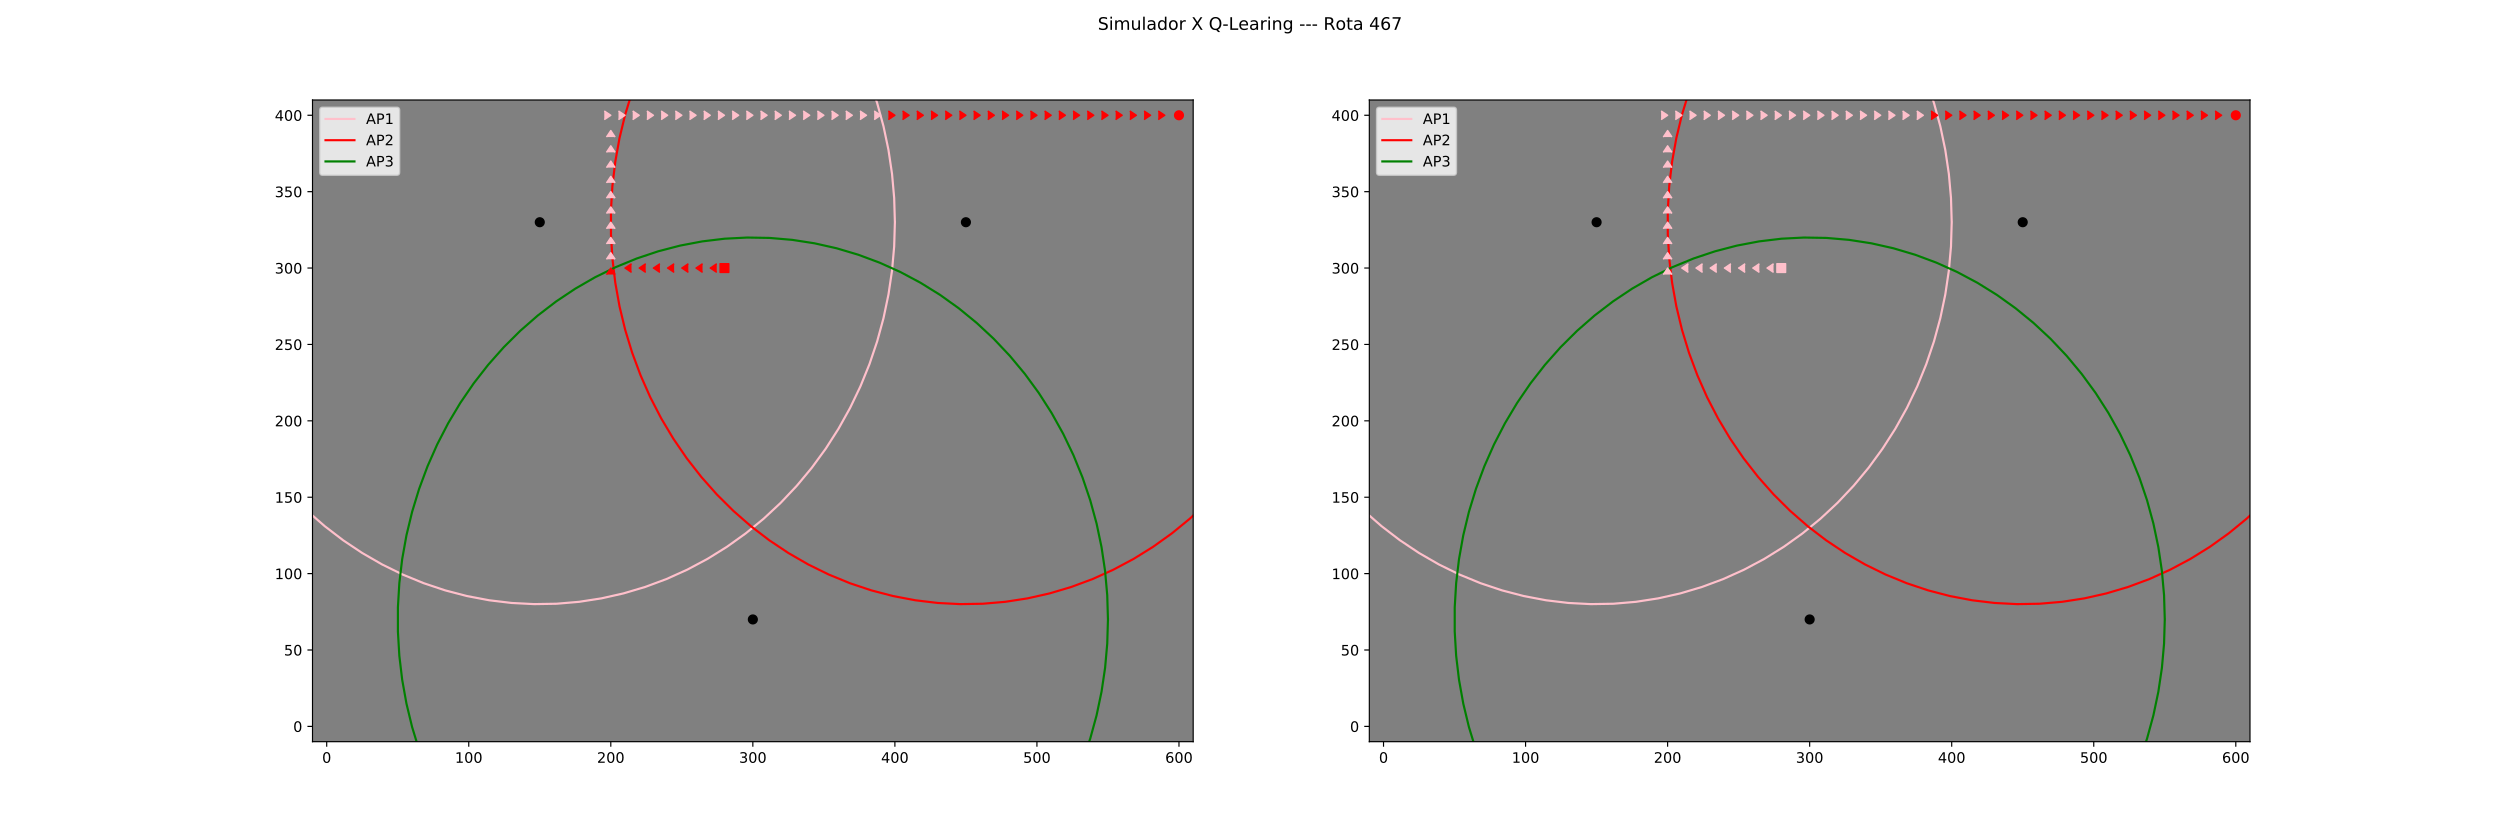 <?xml version="1.0" encoding="utf-8" standalone="no"?>
<!DOCTYPE svg PUBLIC "-//W3C//DTD SVG 1.1//EN"
  "http://www.w3.org/Graphics/SVG/1.1/DTD/svg11.dtd">
<!-- Created with matplotlib (http://matplotlib.org/) -->
<svg height="576pt" version="1.1" viewBox="0 0 1728 576" width="1728pt" xmlns="http://www.w3.org/2000/svg" xmlns:xlink="http://www.w3.org/1999/xlink">
 <defs>
  <style type="text/css">
*{stroke-linecap:butt;stroke-linejoin:round;}
  </style>
 </defs>
 <g id="figure_1">
  <g id="patch_1">
   <path d="M 0 576 
L 1728 576 
L 1728 0 
L 0 0 
z
" style="fill:#ffffff;"/>
  </g>
  <g id="axes_1">
   <g id="patch_2">
    <path d="M 216 512.64 
L 824.727 512.64 
L 824.727 69.12 
L 216 69.12 
z
" style="fill:#808080;"/>
   </g>
   <g id="matplotlib.axis_1">
    <g id="xtick_1">
     <g id="line2d_1">
      <defs>
       <path d="M 0 0 
L 0 3.5 
" id="m443b3eeeb1" style="stroke:#000000;stroke-width:0.8;"/>
      </defs>
      <g>
       <use style="stroke:#000000;stroke-width:0.8;" x="225.818" xlink:href="#m443b3eeeb1" y="512.64"/>
      </g>
     </g>
     <g id="text_1">
      <!-- 0 -->
      <defs>
       <path d="M 31.781 66.406 
Q 24.172 66.406 20.328 58.906 
Q 16.5 51.422 16.5 36.375 
Q 16.5 21.391 20.328 13.891 
Q 24.172 6.391 31.781 6.391 
Q 39.453 6.391 43.281 13.891 
Q 47.125 21.391 47.125 36.375 
Q 47.125 51.422 43.281 58.906 
Q 39.453 66.406 31.781 66.406 
z
M 31.781 74.219 
Q 44.047 74.219 50.516 64.516 
Q 56.984 54.828 56.984 36.375 
Q 56.984 17.969 50.516 8.266 
Q 44.047 -1.422 31.781 -1.422 
Q 19.531 -1.422 13.062 8.266 
Q 6.594 17.969 6.594 36.375 
Q 6.594 54.828 13.062 64.516 
Q 19.531 74.219 31.781 74.219 
z
" id="DejaVuSans-30"/>
      </defs>
      <g transform="translate(222.637 527.238)scale(0.1 -0.1)">
       <use xlink:href="#DejaVuSans-30"/>
      </g>
     </g>
    </g>
    <g id="xtick_2">
     <g id="line2d_2">
      <g>
       <use style="stroke:#000000;stroke-width:0.8;" x="324" xlink:href="#m443b3eeeb1" y="512.64"/>
      </g>
     </g>
     <g id="text_2">
      <!-- 100 -->
      <defs>
       <path d="M 12.406 8.297 
L 28.516 8.297 
L 28.516 63.922 
L 10.984 60.406 
L 10.984 69.391 
L 28.422 72.906 
L 38.281 72.906 
L 38.281 8.297 
L 54.391 8.297 
L 54.391 0 
L 12.406 0 
z
" id="DejaVuSans-31"/>
      </defs>
      <g transform="translate(314.456 527.238)scale(0.1 -0.1)">
       <use xlink:href="#DejaVuSans-31"/>
       <use x="63.623" xlink:href="#DejaVuSans-30"/>
       <use x="127.246" xlink:href="#DejaVuSans-30"/>
      </g>
     </g>
    </g>
    <g id="xtick_3">
     <g id="line2d_3">
      <g>
       <use style="stroke:#000000;stroke-width:0.8;" x="422.182" xlink:href="#m443b3eeeb1" y="512.64"/>
      </g>
     </g>
     <g id="text_3">
      <!-- 200 -->
      <defs>
       <path d="M 19.188 8.297 
L 53.609 8.297 
L 53.609 0 
L 7.328 0 
L 7.328 8.297 
Q 12.938 14.109 22.625 23.891 
Q 32.328 33.688 34.812 36.531 
Q 39.547 41.844 41.422 45.531 
Q 43.312 49.219 43.312 52.781 
Q 43.312 58.594 39.234 62.25 
Q 35.156 65.922 28.609 65.922 
Q 23.969 65.922 18.812 64.312 
Q 13.672 62.703 7.812 59.422 
L 7.812 69.391 
Q 13.766 71.781 18.938 73 
Q 24.125 74.219 28.422 74.219 
Q 39.75 74.219 46.484 68.547 
Q 53.219 62.891 53.219 53.422 
Q 53.219 48.922 51.531 44.891 
Q 49.859 40.875 45.406 35.406 
Q 44.188 33.984 37.641 27.219 
Q 31.109 20.453 19.188 8.297 
z
" id="DejaVuSans-32"/>
      </defs>
      <g transform="translate(412.638 527.238)scale(0.1 -0.1)">
       <use xlink:href="#DejaVuSans-32"/>
       <use x="63.623" xlink:href="#DejaVuSans-30"/>
       <use x="127.246" xlink:href="#DejaVuSans-30"/>
      </g>
     </g>
    </g>
    <g id="xtick_4">
     <g id="line2d_4">
      <g>
       <use style="stroke:#000000;stroke-width:0.8;" x="520.364" xlink:href="#m443b3eeeb1" y="512.64"/>
      </g>
     </g>
     <g id="text_4">
      <!-- 300 -->
      <defs>
       <path d="M 40.578 39.312 
Q 47.656 37.797 51.625 33 
Q 55.609 28.219 55.609 21.188 
Q 55.609 10.406 48.188 4.484 
Q 40.766 -1.422 27.094 -1.422 
Q 22.516 -1.422 17.656 -0.516 
Q 12.797 0.391 7.625 2.203 
L 7.625 11.719 
Q 11.719 9.328 16.594 8.109 
Q 21.484 6.891 26.812 6.891 
Q 36.078 6.891 40.938 10.547 
Q 45.797 14.203 45.797 21.188 
Q 45.797 27.641 41.281 31.266 
Q 36.766 34.906 28.719 34.906 
L 20.219 34.906 
L 20.219 43.016 
L 29.109 43.016 
Q 36.375 43.016 40.234 45.922 
Q 44.094 48.828 44.094 54.297 
Q 44.094 59.906 40.109 62.906 
Q 36.141 65.922 28.719 65.922 
Q 24.656 65.922 20.016 65.031 
Q 15.375 64.156 9.812 62.312 
L 9.812 71.094 
Q 15.438 72.656 20.344 73.438 
Q 25.25 74.219 29.594 74.219 
Q 40.828 74.219 47.359 69.109 
Q 53.906 64.016 53.906 55.328 
Q 53.906 49.266 50.438 45.094 
Q 46.969 40.922 40.578 39.312 
z
" id="DejaVuSans-33"/>
      </defs>
      <g transform="translate(510.82 527.238)scale(0.1 -0.1)">
       <use xlink:href="#DejaVuSans-33"/>
       <use x="63.623" xlink:href="#DejaVuSans-30"/>
       <use x="127.246" xlink:href="#DejaVuSans-30"/>
      </g>
     </g>
    </g>
    <g id="xtick_5">
     <g id="line2d_5">
      <g>
       <use style="stroke:#000000;stroke-width:0.8;" x="618.545" xlink:href="#m443b3eeeb1" y="512.64"/>
      </g>
     </g>
     <g id="text_5">
      <!-- 400 -->
      <defs>
       <path d="M 37.797 64.312 
L 12.891 25.391 
L 37.797 25.391 
z
M 35.203 72.906 
L 47.609 72.906 
L 47.609 25.391 
L 58.016 25.391 
L 58.016 17.188 
L 47.609 17.188 
L 47.609 0 
L 37.797 0 
L 37.797 17.188 
L 4.891 17.188 
L 4.891 26.703 
z
" id="DejaVuSans-34"/>
      </defs>
      <g transform="translate(609.002 527.238)scale(0.1 -0.1)">
       <use xlink:href="#DejaVuSans-34"/>
       <use x="63.623" xlink:href="#DejaVuSans-30"/>
       <use x="127.246" xlink:href="#DejaVuSans-30"/>
      </g>
     </g>
    </g>
    <g id="xtick_6">
     <g id="line2d_6">
      <g>
       <use style="stroke:#000000;stroke-width:0.8;" x="716.727" xlink:href="#m443b3eeeb1" y="512.64"/>
      </g>
     </g>
     <g id="text_6">
      <!-- 500 -->
      <defs>
       <path d="M 10.797 72.906 
L 49.516 72.906 
L 49.516 64.594 
L 19.828 64.594 
L 19.828 46.734 
Q 21.969 47.469 24.109 47.828 
Q 26.266 48.188 28.422 48.188 
Q 40.625 48.188 47.75 41.5 
Q 54.891 34.812 54.891 23.391 
Q 54.891 11.625 47.562 5.094 
Q 40.234 -1.422 26.906 -1.422 
Q 22.312 -1.422 17.547 -0.641 
Q 12.797 0.141 7.719 1.703 
L 7.719 11.625 
Q 12.109 9.234 16.797 8.062 
Q 21.484 6.891 26.703 6.891 
Q 35.156 6.891 40.078 11.328 
Q 45.016 15.766 45.016 23.391 
Q 45.016 31 40.078 35.438 
Q 35.156 39.891 26.703 39.891 
Q 22.75 39.891 18.812 39.016 
Q 14.891 38.141 10.797 36.281 
z
" id="DejaVuSans-35"/>
      </defs>
      <g transform="translate(707.184 527.238)scale(0.1 -0.1)">
       <use xlink:href="#DejaVuSans-35"/>
       <use x="63.623" xlink:href="#DejaVuSans-30"/>
       <use x="127.246" xlink:href="#DejaVuSans-30"/>
      </g>
     </g>
    </g>
    <g id="xtick_7">
     <g id="line2d_7">
      <g>
       <use style="stroke:#000000;stroke-width:0.8;" x="814.909" xlink:href="#m443b3eeeb1" y="512.64"/>
      </g>
     </g>
     <g id="text_7">
      <!-- 600 -->
      <defs>
       <path d="M 33.016 40.375 
Q 26.375 40.375 22.484 35.828 
Q 18.609 31.297 18.609 23.391 
Q 18.609 15.531 22.484 10.953 
Q 26.375 6.391 33.016 6.391 
Q 39.656 6.391 43.531 10.953 
Q 47.406 15.531 47.406 23.391 
Q 47.406 31.297 43.531 35.828 
Q 39.656 40.375 33.016 40.375 
z
M 52.594 71.297 
L 52.594 62.312 
Q 48.875 64.062 45.094 64.984 
Q 41.312 65.922 37.594 65.922 
Q 27.828 65.922 22.672 59.328 
Q 17.531 52.734 16.797 39.406 
Q 19.672 43.656 24.016 45.922 
Q 28.375 48.188 33.594 48.188 
Q 44.578 48.188 50.953 41.516 
Q 57.328 34.859 57.328 23.391 
Q 57.328 12.156 50.688 5.359 
Q 44.047 -1.422 33.016 -1.422 
Q 20.359 -1.422 13.672 8.266 
Q 6.984 17.969 6.984 36.375 
Q 6.984 53.656 15.188 63.938 
Q 23.391 74.219 37.203 74.219 
Q 40.922 74.219 44.703 73.484 
Q 48.484 72.75 52.594 71.297 
z
" id="DejaVuSans-36"/>
      </defs>
      <g transform="translate(805.365 527.238)scale(0.1 -0.1)">
       <use xlink:href="#DejaVuSans-36"/>
       <use x="63.623" xlink:href="#DejaVuSans-30"/>
       <use x="127.246" xlink:href="#DejaVuSans-30"/>
      </g>
     </g>
    </g>
   </g>
   <g id="matplotlib.axis_2">
    <g id="ytick_1">
     <g id="line2d_8">
      <defs>
       <path d="M 0 0 
L -3.5 0 
" id="mc3ccbc2e11" style="stroke:#000000;stroke-width:0.8;"/>
      </defs>
      <g>
       <use style="stroke:#000000;stroke-width:0.8;" x="216" xlink:href="#mc3ccbc2e11" y="502.08"/>
      </g>
     </g>
     <g id="text_8">
      <!-- 0 -->
      <g transform="translate(202.637 505.879)scale(0.1 -0.1)">
       <use xlink:href="#DejaVuSans-30"/>
      </g>
     </g>
    </g>
    <g id="ytick_2">
     <g id="line2d_9">
      <g>
       <use style="stroke:#000000;stroke-width:0.8;" x="216" xlink:href="#mc3ccbc2e11" y="449.28"/>
      </g>
     </g>
     <g id="text_9">
      <!-- 50 -->
      <g transform="translate(196.275 453.079)scale(0.1 -0.1)">
       <use xlink:href="#DejaVuSans-35"/>
       <use x="63.623" xlink:href="#DejaVuSans-30"/>
      </g>
     </g>
    </g>
    <g id="ytick_3">
     <g id="line2d_10">
      <g>
       <use style="stroke:#000000;stroke-width:0.8;" x="216" xlink:href="#mc3ccbc2e11" y="396.48"/>
      </g>
     </g>
     <g id="text_10">
      <!-- 100 -->
      <g transform="translate(189.912 400.279)scale(0.1 -0.1)">
       <use xlink:href="#DejaVuSans-31"/>
       <use x="63.623" xlink:href="#DejaVuSans-30"/>
       <use x="127.246" xlink:href="#DejaVuSans-30"/>
      </g>
     </g>
    </g>
    <g id="ytick_4">
     <g id="line2d_11">
      <g>
       <use style="stroke:#000000;stroke-width:0.8;" x="216" xlink:href="#mc3ccbc2e11" y="343.68"/>
      </g>
     </g>
     <g id="text_11">
      <!-- 150 -->
      <g transform="translate(189.912 347.479)scale(0.1 -0.1)">
       <use xlink:href="#DejaVuSans-31"/>
       <use x="63.623" xlink:href="#DejaVuSans-35"/>
       <use x="127.246" xlink:href="#DejaVuSans-30"/>
      </g>
     </g>
    </g>
    <g id="ytick_5">
     <g id="line2d_12">
      <g>
       <use style="stroke:#000000;stroke-width:0.8;" x="216" xlink:href="#mc3ccbc2e11" y="290.88"/>
      </g>
     </g>
     <g id="text_12">
      <!-- 200 -->
      <g transform="translate(189.912 294.679)scale(0.1 -0.1)">
       <use xlink:href="#DejaVuSans-32"/>
       <use x="63.623" xlink:href="#DejaVuSans-30"/>
       <use x="127.246" xlink:href="#DejaVuSans-30"/>
      </g>
     </g>
    </g>
    <g id="ytick_6">
     <g id="line2d_13">
      <g>
       <use style="stroke:#000000;stroke-width:0.8;" x="216" xlink:href="#mc3ccbc2e11" y="238.08"/>
      </g>
     </g>
     <g id="text_13">
      <!-- 250 -->
      <g transform="translate(189.912 241.879)scale(0.1 -0.1)">
       <use xlink:href="#DejaVuSans-32"/>
       <use x="63.623" xlink:href="#DejaVuSans-35"/>
       <use x="127.246" xlink:href="#DejaVuSans-30"/>
      </g>
     </g>
    </g>
    <g id="ytick_7">
     <g id="line2d_14">
      <g>
       <use style="stroke:#000000;stroke-width:0.8;" x="216" xlink:href="#mc3ccbc2e11" y="185.28"/>
      </g>
     </g>
     <g id="text_14">
      <!-- 300 -->
      <g transform="translate(189.912 189.079)scale(0.1 -0.1)">
       <use xlink:href="#DejaVuSans-33"/>
       <use x="63.623" xlink:href="#DejaVuSans-30"/>
       <use x="127.246" xlink:href="#DejaVuSans-30"/>
      </g>
     </g>
    </g>
    <g id="ytick_8">
     <g id="line2d_15">
      <g>
       <use style="stroke:#000000;stroke-width:0.8;" x="216" xlink:href="#mc3ccbc2e11" y="132.48"/>
      </g>
     </g>
     <g id="text_15">
      <!-- 350 -->
      <g transform="translate(189.912 136.279)scale(0.1 -0.1)">
       <use xlink:href="#DejaVuSans-33"/>
       <use x="63.623" xlink:href="#DejaVuSans-35"/>
       <use x="127.246" xlink:href="#DejaVuSans-30"/>
      </g>
     </g>
    </g>
    <g id="ytick_9">
     <g id="line2d_16">
      <g>
       <use style="stroke:#000000;stroke-width:0.8;" x="216" xlink:href="#mc3ccbc2e11" y="79.68"/>
      </g>
     </g>
     <g id="text_16">
      <!-- 400 -->
      <g transform="translate(189.912 83.479)scale(0.1 -0.1)">
       <use xlink:href="#DejaVuSans-34"/>
       <use x="63.623" xlink:href="#DejaVuSans-30"/>
       <use x="127.246" xlink:href="#DejaVuSans-30"/>
      </g>
     </g>
    </g>
   </g>
   <g id="line2d_17">
    <defs>
     <path d="M 0 3 
C 0.796 3 1.559 2.684 2.121 2.121 
C 2.684 1.559 3 0.796 3 0 
C 3 -0.796 2.684 -1.559 2.121 -2.121 
C 1.559 -2.684 0.796 -3 0 -3 
C -0.796 -3 -1.559 -2.684 -2.121 -2.121 
C -2.684 -1.559 -3 -0.796 -3 0 
C -3 0.796 -2.684 1.559 -2.121 2.121 
C -1.559 2.684 -0.796 3 0 3 
z
" id="maae966c04a" style="stroke:#000000;"/>
    </defs>
    <g clip-path="url(#p57f2aa1e60)">
     <use style="stroke:#000000;" x="373.091" xlink:href="#maae966c04a" y="153.6"/>
    </g>
   </g>
   <g id="line2d_18">
    <path clip-path="url(#p57f2aa1e60)" d="M 618.545 153.6 
L 618.051 136.856 
L 616.571 120.18 
L 614.11 103.638 
L 610.678 87.297 
L 606.29 71.223 
L 600.963 55.481 
L 594.718 40.134 
L 587.581 25.244 
L 579.58 10.871 
L 571.982 -1 
M 174.267 -1 
L 170.916 3.896 
L 162.495 17.989 
L 154.922 32.628 
L 148.228 47.754 
L 142.439 63.307 
L 137.579 79.223 
L 133.667 95.438 
L 130.72 111.888 
L 128.748 128.505 
L 127.76 145.224 
L 127.76 161.976 
L 128.748 178.695 
L 130.72 195.312 
L 133.667 211.762 
L 137.579 227.977 
L 142.439 243.893 
L 148.228 259.446 
L 154.922 274.572 
L 162.495 289.211 
L 170.916 303.304 
L 180.151 316.794 
L 190.162 329.627 
L 200.911 341.751 
L 212.352 353.118 
L 224.441 363.681 
L 237.129 373.398 
L 250.364 382.231 
L 264.093 390.142 
L 278.261 397.102 
L 292.811 403.08 
L 307.684 408.054 
L 322.82 412.004 
L 338.159 414.913 
L 353.639 416.77 
L 369.197 417.567 
L 384.77 417.301 
L 400.297 415.973 
L 415.714 413.589 
L 430.959 410.158 
L 445.971 405.694 
L 460.69 400.215 
L 475.056 393.743 
L 489.012 386.304 
L 502.501 377.928 
L 515.469 368.648 
L 527.863 358.503 
L 539.634 347.532 
L 550.735 335.781 
L 561.12 323.296 
L 570.748 310.128 
L 579.58 296.329 
L 587.581 281.956 
L 594.718 267.066 
L 600.963 251.719 
L 606.29 235.977 
L 610.678 219.903 
L 614.11 203.562 
L 616.571 187.02 
L 618.051 170.344 
L 618.545 153.6 
" style="fill:none;stroke:#ffc0cb;stroke-linecap:square;stroke-width:1.5;"/>
   </g>
   <g id="line2d_19">
    <g clip-path="url(#p57f2aa1e60)">
     <use style="stroke:#000000;" x="667.636" xlink:href="#maae966c04a" y="153.6"/>
    </g>
   </g>
   <g id="line2d_20">
    <path clip-path="url(#p57f2aa1e60)" d="M 913.091 153.6 
L 912.597 136.856 
L 911.116 120.18 
L 908.655 103.638 
L 905.224 87.297 
L 900.836 71.223 
L 895.508 55.481 
L 889.264 40.134 
L 882.127 25.244 
L 874.126 10.871 
L 866.528 -1 
M 468.813 -1 
L 465.461 3.896 
L 457.04 17.989 
L 449.468 32.628 
L 442.773 47.754 
L 436.985 63.307 
L 432.124 79.223 
L 428.213 95.438 
L 425.265 111.888 
L 423.293 128.505 
L 422.305 145.224 
L 422.305 161.976 
L 423.293 178.695 
L 425.265 195.312 
L 428.213 211.762 
L 432.124 227.977 
L 436.985 243.893 
L 442.773 259.446 
L 449.468 274.572 
L 457.04 289.211 
L 465.461 303.304 
L 474.696 316.794 
L 484.708 329.627 
L 495.456 341.751 
L 506.898 353.118 
L 518.987 363.681 
L 531.674 373.398 
L 544.909 382.231 
L 558.638 390.142 
L 572.806 397.102 
L 587.356 403.08 
L 602.229 408.054 
L 617.366 412.004 
L 632.705 414.913 
L 648.184 416.77 
L 663.742 417.567 
L 679.316 417.301 
L 694.842 415.973 
L 710.259 413.589 
L 725.504 410.158 
L 740.517 405.694 
L 755.236 400.215 
L 769.602 393.743 
L 783.557 386.304 
L 797.046 377.928 
L 810.014 368.648 
L 822.408 358.503 
L 834.18 347.532 
L 845.28 335.781 
L 855.665 323.296 
L 865.294 310.128 
L 874.126 296.329 
L 882.127 281.956 
L 889.264 267.066 
L 895.508 251.719 
L 900.836 235.977 
L 905.224 219.903 
L 908.655 203.562 
L 911.116 187.02 
L 912.597 170.344 
L 913.091 153.6 
" style="fill:none;stroke:#ff0000;stroke-linecap:square;stroke-width:1.5;"/>
   </g>
   <g id="line2d_21">
    <g clip-path="url(#p57f2aa1e60)">
     <use style="stroke:#000000;" x="520.364" xlink:href="#maae966c04a" y="428.16"/>
    </g>
   </g>
   <g id="line2d_22">
    <path clip-path="url(#p57f2aa1e60)" d="M 765.818 428.16 
L 765.324 411.416 
L 763.843 394.74 
L 761.382 378.198 
L 757.951 361.857 
L 753.563 345.783 
L 748.236 330.041 
L 741.991 314.694 
L 734.854 299.804 
L 726.853 285.431 
L 718.021 271.632 
L 708.393 258.464 
L 698.007 245.979 
L 686.907 234.228 
L 675.136 223.257 
L 662.741 213.112 
L 649.774 203.832 
L 636.285 195.456 
L 622.329 188.017 
L 607.963 181.545 
L 593.244 176.066 
L 578.232 171.602 
L 562.986 168.171 
L 547.569 165.787 
L 532.043 164.459 
L 516.469 164.193 
L 500.911 164.99 
L 485.432 166.847 
L 470.093 169.756 
L 454.956 173.706 
L 440.083 178.68 
L 425.533 184.658 
L 411.365 191.618 
L 397.636 199.529 
L 384.401 208.362 
L 371.714 218.079 
L 359.625 228.642 
L 348.183 240.009 
L 337.435 252.133 
L 327.423 264.966 
L 318.188 278.456 
L 309.768 292.549 
L 302.195 307.188 
L 295.501 322.314 
L 289.712 337.867 
L 284.852 353.783 
L 280.94 369.998 
L 277.992 386.448 
L 276.021 403.065 
L 275.033 419.784 
L 275.033 436.536 
L 276.021 453.255 
L 277.992 469.872 
L 280.94 486.322 
L 284.852 502.537 
L 289.712 518.453 
L 295.501 534.006 
L 302.195 549.132 
L 309.768 563.771 
L 317.672 577 
M 722.942 577 
L 726.853 570.889 
L 734.854 556.516 
L 741.991 541.626 
L 748.236 526.279 
L 753.563 510.537 
L 757.951 494.463 
L 761.382 478.122 
L 763.843 461.58 
L 765.324 444.904 
L 765.818 428.16 
" style="fill:none;stroke:#008000;stroke-linecap:square;stroke-width:1.5;"/>
   </g>
   <g id="line2d_23">
    <path clip-path="url(#p57f2aa1e60)" d="M 500.727 185.28 
" style="fill:none;stroke:#ff0000;stroke-linecap:square;stroke-width:1.5;"/>
    <defs>
     <path d="M -3 3 
L 3 3 
L 3 -3 
L -3 -3 
z
" id="mb089b8cf78" style="stroke:#ff0000;stroke-linejoin:miter;"/>
    </defs>
    <g clip-path="url(#p57f2aa1e60)">
     <use style="fill:#ff0000;stroke:#ff0000;stroke-linejoin:miter;" x="500.727" xlink:href="#mb089b8cf78" y="185.28"/>
    </g>
   </g>
   <g id="line2d_24">
    <path clip-path="url(#p57f2aa1e60)" d="M 490.909 185.28 
" style="fill:none;stroke:#ff0000;stroke-linecap:square;stroke-width:1.5;"/>
    <defs>
     <path d="M 4.5 -3 
L 0 0 
L 4.5 3 
" id="m8130fd0588" style="stroke:#ff0000;stroke-linejoin:miter;"/>
    </defs>
    <g clip-path="url(#p57f2aa1e60)">
     <use style="fill:#ff0000;stroke:#ff0000;stroke-linejoin:miter;" x="490.909" xlink:href="#m8130fd0588" y="185.28"/>
    </g>
   </g>
   <g id="line2d_25">
    <path clip-path="url(#p57f2aa1e60)" d="M 481.091 185.28 
" style="fill:none;stroke:#ff0000;stroke-linecap:square;stroke-width:1.5;"/>
    <g clip-path="url(#p57f2aa1e60)">
     <use style="fill:#ff0000;stroke:#ff0000;stroke-linejoin:miter;" x="481.091" xlink:href="#m8130fd0588" y="185.28"/>
    </g>
   </g>
   <g id="line2d_26">
    <path clip-path="url(#p57f2aa1e60)" d="M 471.273 185.28 
" style="fill:none;stroke:#ff0000;stroke-linecap:square;stroke-width:1.5;"/>
    <g clip-path="url(#p57f2aa1e60)">
     <use style="fill:#ff0000;stroke:#ff0000;stroke-linejoin:miter;" x="471.273" xlink:href="#m8130fd0588" y="185.28"/>
    </g>
   </g>
   <g id="line2d_27">
    <path clip-path="url(#p57f2aa1e60)" d="M 461.455 185.28 
" style="fill:none;stroke:#ff0000;stroke-linecap:square;stroke-width:1.5;"/>
    <g clip-path="url(#p57f2aa1e60)">
     <use style="fill:#ff0000;stroke:#ff0000;stroke-linejoin:miter;" x="461.455" xlink:href="#m8130fd0588" y="185.28"/>
    </g>
   </g>
   <g id="line2d_28">
    <path clip-path="url(#p57f2aa1e60)" d="M 451.636 185.28 
" style="fill:none;stroke:#ff0000;stroke-linecap:square;stroke-width:1.5;"/>
    <g clip-path="url(#p57f2aa1e60)">
     <use style="fill:#ff0000;stroke:#ff0000;stroke-linejoin:miter;" x="451.636" xlink:href="#m8130fd0588" y="185.28"/>
    </g>
   </g>
   <g id="line2d_29">
    <path clip-path="url(#p57f2aa1e60)" d="M 441.818 185.28 
" style="fill:none;stroke:#ff0000;stroke-linecap:square;stroke-width:1.5;"/>
    <g clip-path="url(#p57f2aa1e60)">
     <use style="fill:#ff0000;stroke:#ff0000;stroke-linejoin:miter;" x="441.818" xlink:href="#m8130fd0588" y="185.28"/>
    </g>
   </g>
   <g id="line2d_30">
    <path clip-path="url(#p57f2aa1e60)" d="M 432 185.28 
" style="fill:none;stroke:#ff0000;stroke-linecap:square;stroke-width:1.5;"/>
    <g clip-path="url(#p57f2aa1e60)">
     <use style="fill:#ff0000;stroke:#ff0000;stroke-linejoin:miter;" x="432" xlink:href="#m8130fd0588" y="185.28"/>
    </g>
   </g>
   <g id="line2d_31">
    <path clip-path="url(#p57f2aa1e60)" d="M 422.182 185.28 
" style="fill:none;stroke:#ff0000;stroke-linecap:square;stroke-width:1.5;"/>
    <defs>
     <path d="M 3 4.5 
L 0 0 
L -3 4.5 
" id="m54584c68a9" style="stroke:#ff0000;stroke-linejoin:miter;"/>
    </defs>
    <g clip-path="url(#p57f2aa1e60)">
     <use style="fill:#ff0000;stroke:#ff0000;stroke-linejoin:miter;" x="422.182" xlink:href="#m54584c68a9" y="185.28"/>
    </g>
   </g>
   <g id="line2d_32">
    <path clip-path="url(#p57f2aa1e60)" d="M 422.182 174.72 
" style="fill:none;stroke:#ffc0cb;stroke-linecap:square;stroke-width:1.5;"/>
    <defs>
     <path d="M 3 4.5 
L 0 0 
L -3 4.5 
" id="m9ba2c00f44" style="stroke:#ffc0cb;stroke-linejoin:miter;"/>
    </defs>
    <g clip-path="url(#p57f2aa1e60)">
     <use style="fill:#ffc0cb;stroke:#ffc0cb;stroke-linejoin:miter;" x="422.182" xlink:href="#m9ba2c00f44" y="174.72"/>
    </g>
   </g>
   <g id="line2d_33">
    <path clip-path="url(#p57f2aa1e60)" d="M 422.182 164.16 
" style="fill:none;stroke:#ffc0cb;stroke-linecap:square;stroke-width:1.5;"/>
    <g clip-path="url(#p57f2aa1e60)">
     <use style="fill:#ffc0cb;stroke:#ffc0cb;stroke-linejoin:miter;" x="422.182" xlink:href="#m9ba2c00f44" y="164.16"/>
    </g>
   </g>
   <g id="line2d_34">
    <path clip-path="url(#p57f2aa1e60)" d="M 422.182 153.6 
" style="fill:none;stroke:#ffc0cb;stroke-linecap:square;stroke-width:1.5;"/>
    <g clip-path="url(#p57f2aa1e60)">
     <use style="fill:#ffc0cb;stroke:#ffc0cb;stroke-linejoin:miter;" x="422.182" xlink:href="#m9ba2c00f44" y="153.6"/>
    </g>
   </g>
   <g id="line2d_35">
    <path clip-path="url(#p57f2aa1e60)" d="M 422.182 143.04 
" style="fill:none;stroke:#ffc0cb;stroke-linecap:square;stroke-width:1.5;"/>
    <g clip-path="url(#p57f2aa1e60)">
     <use style="fill:#ffc0cb;stroke:#ffc0cb;stroke-linejoin:miter;" x="422.182" xlink:href="#m9ba2c00f44" y="143.04"/>
    </g>
   </g>
   <g id="line2d_36">
    <path clip-path="url(#p57f2aa1e60)" d="M 422.182 132.48 
" style="fill:none;stroke:#ffc0cb;stroke-linecap:square;stroke-width:1.5;"/>
    <g clip-path="url(#p57f2aa1e60)">
     <use style="fill:#ffc0cb;stroke:#ffc0cb;stroke-linejoin:miter;" x="422.182" xlink:href="#m9ba2c00f44" y="132.48"/>
    </g>
   </g>
   <g id="line2d_37">
    <path clip-path="url(#p57f2aa1e60)" d="M 422.182 121.92 
" style="fill:none;stroke:#ffc0cb;stroke-linecap:square;stroke-width:1.5;"/>
    <g clip-path="url(#p57f2aa1e60)">
     <use style="fill:#ffc0cb;stroke:#ffc0cb;stroke-linejoin:miter;" x="422.182" xlink:href="#m9ba2c00f44" y="121.92"/>
    </g>
   </g>
   <g id="line2d_38">
    <path clip-path="url(#p57f2aa1e60)" d="M 422.182 111.36 
" style="fill:none;stroke:#ffc0cb;stroke-linecap:square;stroke-width:1.5;"/>
    <g clip-path="url(#p57f2aa1e60)">
     <use style="fill:#ffc0cb;stroke:#ffc0cb;stroke-linejoin:miter;" x="422.182" xlink:href="#m9ba2c00f44" y="111.36"/>
    </g>
   </g>
   <g id="line2d_39">
    <path clip-path="url(#p57f2aa1e60)" d="M 422.182 100.8 
" style="fill:none;stroke:#ffc0cb;stroke-linecap:square;stroke-width:1.5;"/>
    <g clip-path="url(#p57f2aa1e60)">
     <use style="fill:#ffc0cb;stroke:#ffc0cb;stroke-linejoin:miter;" x="422.182" xlink:href="#m9ba2c00f44" y="100.8"/>
    </g>
   </g>
   <g id="line2d_40">
    <path clip-path="url(#p57f2aa1e60)" d="M 422.182 90.24 
" style="fill:none;stroke:#ffc0cb;stroke-linecap:square;stroke-width:1.5;"/>
    <g clip-path="url(#p57f2aa1e60)">
     <use style="fill:#ffc0cb;stroke:#ffc0cb;stroke-linejoin:miter;" x="422.182" xlink:href="#m9ba2c00f44" y="90.24"/>
    </g>
   </g>
   <g id="line2d_41">
    <path clip-path="url(#p57f2aa1e60)" d="M 422.182 79.68 
" style="fill:none;stroke:#ffc0cb;stroke-linecap:square;stroke-width:1.5;"/>
    <defs>
     <path d="M -4.5 3 
L 0 0 
L -4.5 -3 
" id="m212559cee3" style="stroke:#ffc0cb;stroke-linejoin:miter;"/>
    </defs>
    <g clip-path="url(#p57f2aa1e60)">
     <use style="fill:#ffc0cb;stroke:#ffc0cb;stroke-linejoin:miter;" x="422.182" xlink:href="#m212559cee3" y="79.68"/>
    </g>
   </g>
   <g id="line2d_42">
    <path clip-path="url(#p57f2aa1e60)" d="M 432 79.68 
" style="fill:none;stroke:#ffc0cb;stroke-linecap:square;stroke-width:1.5;"/>
    <g clip-path="url(#p57f2aa1e60)">
     <use style="fill:#ffc0cb;stroke:#ffc0cb;stroke-linejoin:miter;" x="432" xlink:href="#m212559cee3" y="79.68"/>
    </g>
   </g>
   <g id="line2d_43">
    <path clip-path="url(#p57f2aa1e60)" d="M 441.818 79.68 
" style="fill:none;stroke:#ffc0cb;stroke-linecap:square;stroke-width:1.5;"/>
    <g clip-path="url(#p57f2aa1e60)">
     <use style="fill:#ffc0cb;stroke:#ffc0cb;stroke-linejoin:miter;" x="441.818" xlink:href="#m212559cee3" y="79.68"/>
    </g>
   </g>
   <g id="line2d_44">
    <path clip-path="url(#p57f2aa1e60)" d="M 451.636 79.68 
" style="fill:none;stroke:#ffc0cb;stroke-linecap:square;stroke-width:1.5;"/>
    <g clip-path="url(#p57f2aa1e60)">
     <use style="fill:#ffc0cb;stroke:#ffc0cb;stroke-linejoin:miter;" x="451.636" xlink:href="#m212559cee3" y="79.68"/>
    </g>
   </g>
   <g id="line2d_45">
    <path clip-path="url(#p57f2aa1e60)" d="M 461.455 79.68 
" style="fill:none;stroke:#ffc0cb;stroke-linecap:square;stroke-width:1.5;"/>
    <g clip-path="url(#p57f2aa1e60)">
     <use style="fill:#ffc0cb;stroke:#ffc0cb;stroke-linejoin:miter;" x="461.455" xlink:href="#m212559cee3" y="79.68"/>
    </g>
   </g>
   <g id="line2d_46">
    <path clip-path="url(#p57f2aa1e60)" d="M 471.273 79.68 
" style="fill:none;stroke:#ffc0cb;stroke-linecap:square;stroke-width:1.5;"/>
    <g clip-path="url(#p57f2aa1e60)">
     <use style="fill:#ffc0cb;stroke:#ffc0cb;stroke-linejoin:miter;" x="471.273" xlink:href="#m212559cee3" y="79.68"/>
    </g>
   </g>
   <g id="line2d_47">
    <path clip-path="url(#p57f2aa1e60)" d="M 481.091 79.68 
" style="fill:none;stroke:#ffc0cb;stroke-linecap:square;stroke-width:1.5;"/>
    <g clip-path="url(#p57f2aa1e60)">
     <use style="fill:#ffc0cb;stroke:#ffc0cb;stroke-linejoin:miter;" x="481.091" xlink:href="#m212559cee3" y="79.68"/>
    </g>
   </g>
   <g id="line2d_48">
    <path clip-path="url(#p57f2aa1e60)" d="M 490.909 79.68 
" style="fill:none;stroke:#ffc0cb;stroke-linecap:square;stroke-width:1.5;"/>
    <g clip-path="url(#p57f2aa1e60)">
     <use style="fill:#ffc0cb;stroke:#ffc0cb;stroke-linejoin:miter;" x="490.909" xlink:href="#m212559cee3" y="79.68"/>
    </g>
   </g>
   <g id="line2d_49">
    <path clip-path="url(#p57f2aa1e60)" d="M 500.727 79.68 
" style="fill:none;stroke:#ffc0cb;stroke-linecap:square;stroke-width:1.5;"/>
    <g clip-path="url(#p57f2aa1e60)">
     <use style="fill:#ffc0cb;stroke:#ffc0cb;stroke-linejoin:miter;" x="500.727" xlink:href="#m212559cee3" y="79.68"/>
    </g>
   </g>
   <g id="line2d_50">
    <path clip-path="url(#p57f2aa1e60)" d="M 510.545 79.68 
" style="fill:none;stroke:#ffc0cb;stroke-linecap:square;stroke-width:1.5;"/>
    <g clip-path="url(#p57f2aa1e60)">
     <use style="fill:#ffc0cb;stroke:#ffc0cb;stroke-linejoin:miter;" x="510.545" xlink:href="#m212559cee3" y="79.68"/>
    </g>
   </g>
   <g id="line2d_51">
    <path clip-path="url(#p57f2aa1e60)" d="M 520.364 79.68 
" style="fill:none;stroke:#ffc0cb;stroke-linecap:square;stroke-width:1.5;"/>
    <g clip-path="url(#p57f2aa1e60)">
     <use style="fill:#ffc0cb;stroke:#ffc0cb;stroke-linejoin:miter;" x="520.364" xlink:href="#m212559cee3" y="79.68"/>
    </g>
   </g>
   <g id="line2d_52">
    <path clip-path="url(#p57f2aa1e60)" d="M 530.182 79.68 
" style="fill:none;stroke:#ffc0cb;stroke-linecap:square;stroke-width:1.5;"/>
    <g clip-path="url(#p57f2aa1e60)">
     <use style="fill:#ffc0cb;stroke:#ffc0cb;stroke-linejoin:miter;" x="530.182" xlink:href="#m212559cee3" y="79.68"/>
    </g>
   </g>
   <g id="line2d_53">
    <path clip-path="url(#p57f2aa1e60)" d="M 540 79.68 
" style="fill:none;stroke:#ffc0cb;stroke-linecap:square;stroke-width:1.5;"/>
    <g clip-path="url(#p57f2aa1e60)">
     <use style="fill:#ffc0cb;stroke:#ffc0cb;stroke-linejoin:miter;" x="540" xlink:href="#m212559cee3" y="79.68"/>
    </g>
   </g>
   <g id="line2d_54">
    <path clip-path="url(#p57f2aa1e60)" d="M 549.818 79.68 
" style="fill:none;stroke:#ffc0cb;stroke-linecap:square;stroke-width:1.5;"/>
    <g clip-path="url(#p57f2aa1e60)">
     <use style="fill:#ffc0cb;stroke:#ffc0cb;stroke-linejoin:miter;" x="549.818" xlink:href="#m212559cee3" y="79.68"/>
    </g>
   </g>
   <g id="line2d_55">
    <path clip-path="url(#p57f2aa1e60)" d="M 559.636 79.68 
" style="fill:none;stroke:#ffc0cb;stroke-linecap:square;stroke-width:1.5;"/>
    <g clip-path="url(#p57f2aa1e60)">
     <use style="fill:#ffc0cb;stroke:#ffc0cb;stroke-linejoin:miter;" x="559.636" xlink:href="#m212559cee3" y="79.68"/>
    </g>
   </g>
   <g id="line2d_56">
    <path clip-path="url(#p57f2aa1e60)" d="M 569.455 79.68 
" style="fill:none;stroke:#ffc0cb;stroke-linecap:square;stroke-width:1.5;"/>
    <g clip-path="url(#p57f2aa1e60)">
     <use style="fill:#ffc0cb;stroke:#ffc0cb;stroke-linejoin:miter;" x="569.455" xlink:href="#m212559cee3" y="79.68"/>
    </g>
   </g>
   <g id="line2d_57">
    <path clip-path="url(#p57f2aa1e60)" d="M 579.273 79.68 
" style="fill:none;stroke:#ffc0cb;stroke-linecap:square;stroke-width:1.5;"/>
    <g clip-path="url(#p57f2aa1e60)">
     <use style="fill:#ffc0cb;stroke:#ffc0cb;stroke-linejoin:miter;" x="579.273" xlink:href="#m212559cee3" y="79.68"/>
    </g>
   </g>
   <g id="line2d_58">
    <path clip-path="url(#p57f2aa1e60)" d="M 589.091 79.68 
" style="fill:none;stroke:#ffc0cb;stroke-linecap:square;stroke-width:1.5;"/>
    <g clip-path="url(#p57f2aa1e60)">
     <use style="fill:#ffc0cb;stroke:#ffc0cb;stroke-linejoin:miter;" x="589.091" xlink:href="#m212559cee3" y="79.68"/>
    </g>
   </g>
   <g id="line2d_59">
    <path clip-path="url(#p57f2aa1e60)" d="M 598.909 79.68 
" style="fill:none;stroke:#ffc0cb;stroke-linecap:square;stroke-width:1.5;"/>
    <g clip-path="url(#p57f2aa1e60)">
     <use style="fill:#ffc0cb;stroke:#ffc0cb;stroke-linejoin:miter;" x="598.909" xlink:href="#m212559cee3" y="79.68"/>
    </g>
   </g>
   <g id="line2d_60">
    <path clip-path="url(#p57f2aa1e60)" d="M 608.727 79.68 
" style="fill:none;stroke:#ffc0cb;stroke-linecap:square;stroke-width:1.5;"/>
    <g clip-path="url(#p57f2aa1e60)">
     <use style="fill:#ffc0cb;stroke:#ffc0cb;stroke-linejoin:miter;" x="608.727" xlink:href="#m212559cee3" y="79.68"/>
    </g>
   </g>
   <g id="line2d_61">
    <path clip-path="url(#p57f2aa1e60)" d="M 618.545 79.68 
" style="fill:none;stroke:#ff0000;stroke-linecap:square;stroke-width:1.5;"/>
    <defs>
     <path d="M -4.5 3 
L 0 0 
L -4.5 -3 
" id="m0577303889" style="stroke:#ff0000;stroke-linejoin:miter;"/>
    </defs>
    <g clip-path="url(#p57f2aa1e60)">
     <use style="fill:#ff0000;stroke:#ff0000;stroke-linejoin:miter;" x="618.545" xlink:href="#m0577303889" y="79.68"/>
    </g>
   </g>
   <g id="line2d_62">
    <path clip-path="url(#p57f2aa1e60)" d="M 628.364 79.68 
" style="fill:none;stroke:#ff0000;stroke-linecap:square;stroke-width:1.5;"/>
    <g clip-path="url(#p57f2aa1e60)">
     <use style="fill:#ff0000;stroke:#ff0000;stroke-linejoin:miter;" x="628.364" xlink:href="#m0577303889" y="79.68"/>
    </g>
   </g>
   <g id="line2d_63">
    <path clip-path="url(#p57f2aa1e60)" d="M 638.182 79.68 
" style="fill:none;stroke:#ff0000;stroke-linecap:square;stroke-width:1.5;"/>
    <g clip-path="url(#p57f2aa1e60)">
     <use style="fill:#ff0000;stroke:#ff0000;stroke-linejoin:miter;" x="638.182" xlink:href="#m0577303889" y="79.68"/>
    </g>
   </g>
   <g id="line2d_64">
    <path clip-path="url(#p57f2aa1e60)" d="M 648 79.68 
" style="fill:none;stroke:#ff0000;stroke-linecap:square;stroke-width:1.5;"/>
    <g clip-path="url(#p57f2aa1e60)">
     <use style="fill:#ff0000;stroke:#ff0000;stroke-linejoin:miter;" x="648" xlink:href="#m0577303889" y="79.68"/>
    </g>
   </g>
   <g id="line2d_65">
    <path clip-path="url(#p57f2aa1e60)" d="M 657.818 79.68 
" style="fill:none;stroke:#ff0000;stroke-linecap:square;stroke-width:1.5;"/>
    <g clip-path="url(#p57f2aa1e60)">
     <use style="fill:#ff0000;stroke:#ff0000;stroke-linejoin:miter;" x="657.818" xlink:href="#m0577303889" y="79.68"/>
    </g>
   </g>
   <g id="line2d_66">
    <path clip-path="url(#p57f2aa1e60)" d="M 667.636 79.68 
" style="fill:none;stroke:#ff0000;stroke-linecap:square;stroke-width:1.5;"/>
    <g clip-path="url(#p57f2aa1e60)">
     <use style="fill:#ff0000;stroke:#ff0000;stroke-linejoin:miter;" x="667.636" xlink:href="#m0577303889" y="79.68"/>
    </g>
   </g>
   <g id="line2d_67">
    <path clip-path="url(#p57f2aa1e60)" d="M 677.455 79.68 
" style="fill:none;stroke:#ff0000;stroke-linecap:square;stroke-width:1.5;"/>
    <g clip-path="url(#p57f2aa1e60)">
     <use style="fill:#ff0000;stroke:#ff0000;stroke-linejoin:miter;" x="677.455" xlink:href="#m0577303889" y="79.68"/>
    </g>
   </g>
   <g id="line2d_68">
    <path clip-path="url(#p57f2aa1e60)" d="M 687.273 79.68 
" style="fill:none;stroke:#ff0000;stroke-linecap:square;stroke-width:1.5;"/>
    <g clip-path="url(#p57f2aa1e60)">
     <use style="fill:#ff0000;stroke:#ff0000;stroke-linejoin:miter;" x="687.273" xlink:href="#m0577303889" y="79.68"/>
    </g>
   </g>
   <g id="line2d_69">
    <path clip-path="url(#p57f2aa1e60)" d="M 697.091 79.68 
" style="fill:none;stroke:#ff0000;stroke-linecap:square;stroke-width:1.5;"/>
    <g clip-path="url(#p57f2aa1e60)">
     <use style="fill:#ff0000;stroke:#ff0000;stroke-linejoin:miter;" x="697.091" xlink:href="#m0577303889" y="79.68"/>
    </g>
   </g>
   <g id="line2d_70">
    <path clip-path="url(#p57f2aa1e60)" d="M 706.909 79.68 
" style="fill:none;stroke:#ff0000;stroke-linecap:square;stroke-width:1.5;"/>
    <g clip-path="url(#p57f2aa1e60)">
     <use style="fill:#ff0000;stroke:#ff0000;stroke-linejoin:miter;" x="706.909" xlink:href="#m0577303889" y="79.68"/>
    </g>
   </g>
   <g id="line2d_71">
    <path clip-path="url(#p57f2aa1e60)" d="M 716.727 79.68 
" style="fill:none;stroke:#ff0000;stroke-linecap:square;stroke-width:1.5;"/>
    <g clip-path="url(#p57f2aa1e60)">
     <use style="fill:#ff0000;stroke:#ff0000;stroke-linejoin:miter;" x="716.727" xlink:href="#m0577303889" y="79.68"/>
    </g>
   </g>
   <g id="line2d_72">
    <path clip-path="url(#p57f2aa1e60)" d="M 726.545 79.68 
" style="fill:none;stroke:#ff0000;stroke-linecap:square;stroke-width:1.5;"/>
    <g clip-path="url(#p57f2aa1e60)">
     <use style="fill:#ff0000;stroke:#ff0000;stroke-linejoin:miter;" x="726.545" xlink:href="#m0577303889" y="79.68"/>
    </g>
   </g>
   <g id="line2d_73">
    <path clip-path="url(#p57f2aa1e60)" d="M 736.364 79.68 
" style="fill:none;stroke:#ff0000;stroke-linecap:square;stroke-width:1.5;"/>
    <g clip-path="url(#p57f2aa1e60)">
     <use style="fill:#ff0000;stroke:#ff0000;stroke-linejoin:miter;" x="736.364" xlink:href="#m0577303889" y="79.68"/>
    </g>
   </g>
   <g id="line2d_74">
    <path clip-path="url(#p57f2aa1e60)" d="M 746.182 79.68 
" style="fill:none;stroke:#ff0000;stroke-linecap:square;stroke-width:1.5;"/>
    <g clip-path="url(#p57f2aa1e60)">
     <use style="fill:#ff0000;stroke:#ff0000;stroke-linejoin:miter;" x="746.182" xlink:href="#m0577303889" y="79.68"/>
    </g>
   </g>
   <g id="line2d_75">
    <path clip-path="url(#p57f2aa1e60)" d="M 756 79.68 
" style="fill:none;stroke:#ff0000;stroke-linecap:square;stroke-width:1.5;"/>
    <g clip-path="url(#p57f2aa1e60)">
     <use style="fill:#ff0000;stroke:#ff0000;stroke-linejoin:miter;" x="756" xlink:href="#m0577303889" y="79.68"/>
    </g>
   </g>
   <g id="line2d_76">
    <path clip-path="url(#p57f2aa1e60)" d="M 765.818 79.68 
" style="fill:none;stroke:#ff0000;stroke-linecap:square;stroke-width:1.5;"/>
    <g clip-path="url(#p57f2aa1e60)">
     <use style="fill:#ff0000;stroke:#ff0000;stroke-linejoin:miter;" x="765.818" xlink:href="#m0577303889" y="79.68"/>
    </g>
   </g>
   <g id="line2d_77">
    <path clip-path="url(#p57f2aa1e60)" d="M 775.636 79.68 
" style="fill:none;stroke:#ff0000;stroke-linecap:square;stroke-width:1.5;"/>
    <g clip-path="url(#p57f2aa1e60)">
     <use style="fill:#ff0000;stroke:#ff0000;stroke-linejoin:miter;" x="775.636" xlink:href="#m0577303889" y="79.68"/>
    </g>
   </g>
   <g id="line2d_78">
    <path clip-path="url(#p57f2aa1e60)" d="M 785.455 79.68 
" style="fill:none;stroke:#ff0000;stroke-linecap:square;stroke-width:1.5;"/>
    <g clip-path="url(#p57f2aa1e60)">
     <use style="fill:#ff0000;stroke:#ff0000;stroke-linejoin:miter;" x="785.455" xlink:href="#m0577303889" y="79.68"/>
    </g>
   </g>
   <g id="line2d_79">
    <path clip-path="url(#p57f2aa1e60)" d="M 795.273 79.68 
" style="fill:none;stroke:#ff0000;stroke-linecap:square;stroke-width:1.5;"/>
    <g clip-path="url(#p57f2aa1e60)">
     <use style="fill:#ff0000;stroke:#ff0000;stroke-linejoin:miter;" x="795.273" xlink:href="#m0577303889" y="79.68"/>
    </g>
   </g>
   <g id="line2d_80">
    <path clip-path="url(#p57f2aa1e60)" d="M 805.091 79.68 
" style="fill:none;stroke:#ff0000;stroke-linecap:square;stroke-width:1.5;"/>
    <g clip-path="url(#p57f2aa1e60)">
     <use style="fill:#ff0000;stroke:#ff0000;stroke-linejoin:miter;" x="805.091" xlink:href="#m0577303889" y="79.68"/>
    </g>
   </g>
   <g id="line2d_81">
    <defs>
     <path d="M 0 3 
C 0.796 3 1.559 2.684 2.121 2.121 
C 2.684 1.559 3 0.796 3 0 
C 3 -0.796 2.684 -1.559 2.121 -2.121 
C 1.559 -2.684 0.796 -3 0 -3 
C -0.796 -3 -1.559 -2.684 -2.121 -2.121 
C -2.684 -1.559 -3 -0.796 -3 0 
C -3 0.796 -2.684 1.559 -2.121 2.121 
C -1.559 2.684 -0.796 3 0 3 
z
" id="m0ee574a374" style="stroke:#ff0000;"/>
    </defs>
    <g clip-path="url(#p57f2aa1e60)">
     <use style="fill:#ff0000;stroke:#ff0000;" x="814.909" xlink:href="#m0ee574a374" y="79.68"/>
    </g>
   </g>
   <g id="patch_3">
    <path d="M 216 512.64 
L 216 69.12 
" style="fill:none;stroke:#000000;stroke-linecap:square;stroke-linejoin:miter;stroke-width:0.8;"/>
   </g>
   <g id="patch_4">
    <path d="M 824.727 512.64 
L 824.727 69.12 
" style="fill:none;stroke:#000000;stroke-linecap:square;stroke-linejoin:miter;stroke-width:0.8;"/>
   </g>
   <g id="patch_5">
    <path d="M 216 512.64 
L 824.727 512.64 
" style="fill:none;stroke:#000000;stroke-linecap:square;stroke-linejoin:miter;stroke-width:0.8;"/>
   </g>
   <g id="patch_6">
    <path d="M 216 69.12 
L 824.727 69.12 
" style="fill:none;stroke:#000000;stroke-linecap:square;stroke-linejoin:miter;stroke-width:0.8;"/>
   </g>
   <g id="legend_1">
    <g id="patch_7">
     <path d="M 223 121.154 
L 274.233 121.154 
Q 276.233 121.154 276.233 119.154 
L 276.233 76.12 
Q 276.233 74.12 274.233 74.12 
L 223 74.12 
Q 221 74.12 221 76.12 
L 221 119.154 
Q 221 121.154 223 121.154 
z
" style="fill:#ffffff;opacity:0.8;stroke:#cccccc;stroke-linejoin:miter;"/>
    </g>
    <g id="line2d_82">
     <path d="M 225 82.218 
L 245 82.218 
" style="fill:none;stroke:#ffc0cb;stroke-linecap:square;stroke-width:1.5;"/>
    </g>
    <g id="line2d_83"/>
    <g id="text_17">
     <!-- AP1 -->
     <defs>
      <path d="M 34.188 63.188 
L 20.797 26.906 
L 47.609 26.906 
z
M 28.609 72.906 
L 39.797 72.906 
L 67.578 0 
L 57.328 0 
L 50.688 18.703 
L 17.828 18.703 
L 11.188 0 
L 0.781 0 
z
" id="DejaVuSans-41"/>
      <path d="M 19.672 64.797 
L 19.672 37.406 
L 32.078 37.406 
Q 38.969 37.406 42.719 40.969 
Q 46.484 44.531 46.484 51.125 
Q 46.484 57.672 42.719 61.234 
Q 38.969 64.797 32.078 64.797 
z
M 9.812 72.906 
L 32.078 72.906 
Q 44.344 72.906 50.609 67.359 
Q 56.891 61.812 56.891 51.125 
Q 56.891 40.328 50.609 34.812 
Q 44.344 29.297 32.078 29.297 
L 19.672 29.297 
L 19.672 0 
L 9.812 0 
z
" id="DejaVuSans-50"/>
     </defs>
     <g transform="translate(253 85.718)scale(0.1 -0.1)">
      <use xlink:href="#DejaVuSans-41"/>
      <use x="68.408" xlink:href="#DejaVuSans-50"/>
      <use x="128.711" xlink:href="#DejaVuSans-31"/>
     </g>
    </g>
    <g id="line2d_84">
     <path d="M 225 96.897 
L 245 96.897 
" style="fill:none;stroke:#ff0000;stroke-linecap:square;stroke-width:1.5;"/>
    </g>
    <g id="line2d_85"/>
    <g id="text_18">
     <!-- AP2 -->
     <g transform="translate(253 100.397)scale(0.1 -0.1)">
      <use xlink:href="#DejaVuSans-41"/>
      <use x="68.408" xlink:href="#DejaVuSans-50"/>
      <use x="128.711" xlink:href="#DejaVuSans-32"/>
     </g>
    </g>
    <g id="line2d_86">
     <path d="M 225 111.575 
L 245 111.575 
" style="fill:none;stroke:#008000;stroke-linecap:square;stroke-width:1.5;"/>
    </g>
    <g id="line2d_87"/>
    <g id="text_19">
     <!-- AP3 -->
     <g transform="translate(253 115.075)scale(0.1 -0.1)">
      <use xlink:href="#DejaVuSans-41"/>
      <use x="68.408" xlink:href="#DejaVuSans-50"/>
      <use x="128.711" xlink:href="#DejaVuSans-33"/>
     </g>
    </g>
   </g>
  </g>
  <g id="axes_2">
   <g id="patch_8">
    <path d="M 946.473 512.64 
L 1555.2 512.64 
L 1555.2 69.12 
L 946.473 69.12 
z
" style="fill:#808080;"/>
   </g>
   <g id="matplotlib.axis_3">
    <g id="xtick_8">
     <g id="line2d_88">
      <g>
       <use style="stroke:#000000;stroke-width:0.8;" x="956.291" xlink:href="#m443b3eeeb1" y="512.64"/>
      </g>
     </g>
     <g id="text_20">
      <!-- 0 -->
      <g transform="translate(953.11 527.238)scale(0.1 -0.1)">
       <use xlink:href="#DejaVuSans-30"/>
      </g>
     </g>
    </g>
    <g id="xtick_9">
     <g id="line2d_89">
      <g>
       <use style="stroke:#000000;stroke-width:0.8;" x="1054.473" xlink:href="#m443b3eeeb1" y="512.64"/>
      </g>
     </g>
     <g id="text_21">
      <!-- 100 -->
      <g transform="translate(1044.929 527.238)scale(0.1 -0.1)">
       <use xlink:href="#DejaVuSans-31"/>
       <use x="63.623" xlink:href="#DejaVuSans-30"/>
       <use x="127.246" xlink:href="#DejaVuSans-30"/>
      </g>
     </g>
    </g>
    <g id="xtick_10">
     <g id="line2d_90">
      <g>
       <use style="stroke:#000000;stroke-width:0.8;" x="1152.655" xlink:href="#m443b3eeeb1" y="512.64"/>
      </g>
     </g>
     <g id="text_22">
      <!-- 200 -->
      <g transform="translate(1143.111 527.238)scale(0.1 -0.1)">
       <use xlink:href="#DejaVuSans-32"/>
       <use x="63.623" xlink:href="#DejaVuSans-30"/>
       <use x="127.246" xlink:href="#DejaVuSans-30"/>
      </g>
     </g>
    </g>
    <g id="xtick_11">
     <g id="line2d_91">
      <g>
       <use style="stroke:#000000;stroke-width:0.8;" x="1250.836" xlink:href="#m443b3eeeb1" y="512.64"/>
      </g>
     </g>
     <g id="text_23">
      <!-- 300 -->
      <g transform="translate(1241.293 527.238)scale(0.1 -0.1)">
       <use xlink:href="#DejaVuSans-33"/>
       <use x="63.623" xlink:href="#DejaVuSans-30"/>
       <use x="127.246" xlink:href="#DejaVuSans-30"/>
      </g>
     </g>
    </g>
    <g id="xtick_12">
     <g id="line2d_92">
      <g>
       <use style="stroke:#000000;stroke-width:0.8;" x="1349.018" xlink:href="#m443b3eeeb1" y="512.64"/>
      </g>
     </g>
     <g id="text_24">
      <!-- 400 -->
      <g transform="translate(1339.474 527.238)scale(0.1 -0.1)">
       <use xlink:href="#DejaVuSans-34"/>
       <use x="63.623" xlink:href="#DejaVuSans-30"/>
       <use x="127.246" xlink:href="#DejaVuSans-30"/>
      </g>
     </g>
    </g>
    <g id="xtick_13">
     <g id="line2d_93">
      <g>
       <use style="stroke:#000000;stroke-width:0.8;" x="1447.2" xlink:href="#m443b3eeeb1" y="512.64"/>
      </g>
     </g>
     <g id="text_25">
      <!-- 500 -->
      <g transform="translate(1437.656 527.238)scale(0.1 -0.1)">
       <use xlink:href="#DejaVuSans-35"/>
       <use x="63.623" xlink:href="#DejaVuSans-30"/>
       <use x="127.246" xlink:href="#DejaVuSans-30"/>
      </g>
     </g>
    </g>
    <g id="xtick_14">
     <g id="line2d_94">
      <g>
       <use style="stroke:#000000;stroke-width:0.8;" x="1545.382" xlink:href="#m443b3eeeb1" y="512.64"/>
      </g>
     </g>
     <g id="text_26">
      <!-- 600 -->
      <g transform="translate(1535.838 527.238)scale(0.1 -0.1)">
       <use xlink:href="#DejaVuSans-36"/>
       <use x="63.623" xlink:href="#DejaVuSans-30"/>
       <use x="127.246" xlink:href="#DejaVuSans-30"/>
      </g>
     </g>
    </g>
   </g>
   <g id="matplotlib.axis_4">
    <g id="ytick_10">
     <g id="line2d_95">
      <g>
       <use style="stroke:#000000;stroke-width:0.8;" x="946.473" xlink:href="#mc3ccbc2e11" y="502.08"/>
      </g>
     </g>
     <g id="text_27">
      <!-- 0 -->
      <g transform="translate(933.11 505.879)scale(0.1 -0.1)">
       <use xlink:href="#DejaVuSans-30"/>
      </g>
     </g>
    </g>
    <g id="ytick_11">
     <g id="line2d_96">
      <g>
       <use style="stroke:#000000;stroke-width:0.8;" x="946.473" xlink:href="#mc3ccbc2e11" y="449.28"/>
      </g>
     </g>
     <g id="text_28">
      <!-- 50 -->
      <g transform="translate(926.748 453.079)scale(0.1 -0.1)">
       <use xlink:href="#DejaVuSans-35"/>
       <use x="63.623" xlink:href="#DejaVuSans-30"/>
      </g>
     </g>
    </g>
    <g id="ytick_12">
     <g id="line2d_97">
      <g>
       <use style="stroke:#000000;stroke-width:0.8;" x="946.473" xlink:href="#mc3ccbc2e11" y="396.48"/>
      </g>
     </g>
     <g id="text_29">
      <!-- 100 -->
      <g transform="translate(920.385 400.279)scale(0.1 -0.1)">
       <use xlink:href="#DejaVuSans-31"/>
       <use x="63.623" xlink:href="#DejaVuSans-30"/>
       <use x="127.246" xlink:href="#DejaVuSans-30"/>
      </g>
     </g>
    </g>
    <g id="ytick_13">
     <g id="line2d_98">
      <g>
       <use style="stroke:#000000;stroke-width:0.8;" x="946.473" xlink:href="#mc3ccbc2e11" y="343.68"/>
      </g>
     </g>
     <g id="text_30">
      <!-- 150 -->
      <g transform="translate(920.385 347.479)scale(0.1 -0.1)">
       <use xlink:href="#DejaVuSans-31"/>
       <use x="63.623" xlink:href="#DejaVuSans-35"/>
       <use x="127.246" xlink:href="#DejaVuSans-30"/>
      </g>
     </g>
    </g>
    <g id="ytick_14">
     <g id="line2d_99">
      <g>
       <use style="stroke:#000000;stroke-width:0.8;" x="946.473" xlink:href="#mc3ccbc2e11" y="290.88"/>
      </g>
     </g>
     <g id="text_31">
      <!-- 200 -->
      <g transform="translate(920.385 294.679)scale(0.1 -0.1)">
       <use xlink:href="#DejaVuSans-32"/>
       <use x="63.623" xlink:href="#DejaVuSans-30"/>
       <use x="127.246" xlink:href="#DejaVuSans-30"/>
      </g>
     </g>
    </g>
    <g id="ytick_15">
     <g id="line2d_100">
      <g>
       <use style="stroke:#000000;stroke-width:0.8;" x="946.473" xlink:href="#mc3ccbc2e11" y="238.08"/>
      </g>
     </g>
     <g id="text_32">
      <!-- 250 -->
      <g transform="translate(920.385 241.879)scale(0.1 -0.1)">
       <use xlink:href="#DejaVuSans-32"/>
       <use x="63.623" xlink:href="#DejaVuSans-35"/>
       <use x="127.246" xlink:href="#DejaVuSans-30"/>
      </g>
     </g>
    </g>
    <g id="ytick_16">
     <g id="line2d_101">
      <g>
       <use style="stroke:#000000;stroke-width:0.8;" x="946.473" xlink:href="#mc3ccbc2e11" y="185.28"/>
      </g>
     </g>
     <g id="text_33">
      <!-- 300 -->
      <g transform="translate(920.385 189.079)scale(0.1 -0.1)">
       <use xlink:href="#DejaVuSans-33"/>
       <use x="63.623" xlink:href="#DejaVuSans-30"/>
       <use x="127.246" xlink:href="#DejaVuSans-30"/>
      </g>
     </g>
    </g>
    <g id="ytick_17">
     <g id="line2d_102">
      <g>
       <use style="stroke:#000000;stroke-width:0.8;" x="946.473" xlink:href="#mc3ccbc2e11" y="132.48"/>
      </g>
     </g>
     <g id="text_34">
      <!-- 350 -->
      <g transform="translate(920.385 136.279)scale(0.1 -0.1)">
       <use xlink:href="#DejaVuSans-33"/>
       <use x="63.623" xlink:href="#DejaVuSans-35"/>
       <use x="127.246" xlink:href="#DejaVuSans-30"/>
      </g>
     </g>
    </g>
    <g id="ytick_18">
     <g id="line2d_103">
      <g>
       <use style="stroke:#000000;stroke-width:0.8;" x="946.473" xlink:href="#mc3ccbc2e11" y="79.68"/>
      </g>
     </g>
     <g id="text_35">
      <!-- 400 -->
      <g transform="translate(920.385 83.479)scale(0.1 -0.1)">
       <use xlink:href="#DejaVuSans-34"/>
       <use x="63.623" xlink:href="#DejaVuSans-30"/>
       <use x="127.246" xlink:href="#DejaVuSans-30"/>
      </g>
     </g>
    </g>
   </g>
   <g id="line2d_104">
    <g clip-path="url(#pf2f3f13b66)">
     <use style="stroke:#000000;" x="1103.564" xlink:href="#maae966c04a" y="153.6"/>
    </g>
   </g>
   <g id="line2d_105">
    <path clip-path="url(#pf2f3f13b66)" d="M 1349.018 153.6 
L 1348.524 136.856 
L 1347.043 120.18 
L 1344.582 103.638 
L 1341.151 87.297 
L 1336.763 71.223 
L 1331.436 55.481 
L 1325.191 40.134 
L 1318.054 25.244 
L 1310.053 10.871 
L 1302.455 -1 
M 904.74 -1 
L 901.388 3.896 
L 892.968 17.989 
L 885.395 32.628 
L 878.701 47.754 
L 872.912 63.307 
L 868.052 79.223 
L 864.14 95.438 
L 861.192 111.888 
L 859.221 128.505 
L 858.233 145.224 
L 858.233 161.976 
L 859.221 178.695 
L 861.192 195.312 
L 864.14 211.762 
L 868.052 227.977 
L 872.912 243.893 
L 878.701 259.446 
L 885.395 274.572 
L 892.968 289.211 
L 901.388 303.304 
L 910.623 316.794 
L 920.635 329.627 
L 931.383 341.751 
L 942.825 353.118 
L 954.914 363.681 
L 967.601 373.398 
L 980.836 382.231 
L 994.565 390.142 
L 1008.733 397.102 
L 1023.283 403.08 
L 1038.156 408.054 
L 1053.293 412.004 
L 1068.632 414.913 
L 1084.111 416.77 
L 1099.669 417.567 
L 1115.243 417.301 
L 1130.769 415.973 
L 1146.186 413.589 
L 1161.432 410.158 
L 1176.444 405.694 
L 1191.163 400.215 
L 1205.529 393.743 
L 1219.485 386.304 
L 1232.974 377.928 
L 1245.941 368.648 
L 1258.336 358.503 
L 1270.107 347.532 
L 1281.207 335.781 
L 1291.593 323.296 
L 1301.221 310.128 
L 1310.053 296.329 
L 1318.054 281.956 
L 1325.191 267.066 
L 1331.436 251.719 
L 1336.763 235.977 
L 1341.151 219.903 
L 1344.582 203.562 
L 1347.043 187.02 
L 1348.524 170.344 
L 1349.018 153.6 
" style="fill:none;stroke:#ffc0cb;stroke-linecap:square;stroke-width:1.5;"/>
   </g>
   <g id="line2d_106">
    <g clip-path="url(#pf2f3f13b66)">
     <use style="stroke:#000000;" x="1398.109" xlink:href="#maae966c04a" y="153.6"/>
    </g>
   </g>
   <g id="line2d_107">
    <path clip-path="url(#pf2f3f13b66)" d="M 1643.564 153.6 
L 1643.069 136.856 
L 1641.589 120.18 
L 1639.128 103.638 
L 1635.696 87.297 
L 1631.308 71.223 
L 1625.981 55.481 
L 1619.737 40.134 
L 1612.599 25.244 
L 1604.599 10.871 
L 1597 -1 
M 1199.286 -1 
L 1195.934 3.896 
L 1187.513 17.989 
L 1179.94 32.628 
L 1173.246 47.754 
L 1167.457 63.307 
L 1162.597 79.223 
L 1158.685 95.438 
L 1155.738 111.888 
L 1153.766 128.505 
L 1152.778 145.224 
L 1152.778 161.976 
L 1153.766 178.695 
L 1155.738 195.312 
L 1158.685 211.762 
L 1162.597 227.977 
L 1167.457 243.893 
L 1173.246 259.446 
L 1179.94 274.572 
L 1187.513 289.211 
L 1195.934 303.304 
L 1205.169 316.794 
L 1215.181 329.627 
L 1225.929 341.751 
L 1237.371 353.118 
L 1249.459 363.681 
L 1262.147 373.398 
L 1275.382 382.231 
L 1289.111 390.142 
L 1303.279 397.102 
L 1317.829 403.08 
L 1332.702 408.054 
L 1347.838 412.004 
L 1363.177 414.913 
L 1378.657 416.77 
L 1394.215 417.567 
L 1409.788 417.301 
L 1425.315 415.973 
L 1440.732 413.589 
L 1455.977 410.158 
L 1470.99 405.694 
L 1485.708 400.215 
L 1500.075 393.743 
L 1514.03 386.304 
L 1527.519 377.928 
L 1540.487 368.648 
L 1552.881 358.503 
L 1564.652 347.532 
L 1575.753 335.781 
L 1586.138 323.296 
L 1595.766 310.128 
L 1604.599 296.329 
L 1612.599 281.956 
L 1619.737 267.066 
L 1625.981 251.719 
L 1631.308 235.977 
L 1635.696 219.903 
L 1639.128 203.562 
L 1641.589 187.02 
L 1643.069 170.344 
L 1643.564 153.6 
" style="fill:none;stroke:#ff0000;stroke-linecap:square;stroke-width:1.5;"/>
   </g>
   <g id="line2d_108">
    <g clip-path="url(#pf2f3f13b66)">
     <use style="stroke:#000000;" x="1250.836" xlink:href="#maae966c04a" y="428.16"/>
    </g>
   </g>
   <g id="line2d_109">
    <path clip-path="url(#pf2f3f13b66)" d="M 1496.291 428.16 
L 1495.797 411.416 
L 1494.316 394.74 
L 1491.855 378.198 
L 1488.424 361.857 
L 1484.036 345.783 
L 1478.708 330.041 
L 1472.464 314.694 
L 1465.327 299.804 
L 1457.326 285.431 
L 1448.494 271.632 
L 1438.865 258.464 
L 1428.48 245.979 
L 1417.38 234.228 
L 1405.608 223.257 
L 1393.214 213.112 
L 1380.246 203.832 
L 1366.757 195.456 
L 1352.802 188.017 
L 1338.436 181.545 
L 1323.717 176.066 
L 1308.704 171.602 
L 1293.459 168.171 
L 1278.042 165.787 
L 1262.516 164.459 
L 1246.942 164.193 
L 1231.384 164.99 
L 1215.905 166.847 
L 1200.566 169.756 
L 1185.429 173.706 
L 1170.556 178.68 
L 1156.006 184.658 
L 1141.838 191.618 
L 1128.109 199.529 
L 1114.874 208.362 
L 1102.187 218.079 
L 1090.098 228.642 
L 1078.656 240.009 
L 1067.908 252.133 
L 1057.896 264.966 
L 1048.661 278.456 
L 1040.24 292.549 
L 1032.668 307.188 
L 1025.973 322.314 
L 1020.185 337.867 
L 1015.324 353.783 
L 1011.413 369.998 
L 1008.465 386.448 
L 1006.493 403.065 
L 1005.505 419.784 
L 1005.505 436.536 
L 1006.493 453.255 
L 1008.465 469.872 
L 1011.413 486.322 
L 1015.324 502.537 
L 1020.185 518.453 
L 1025.973 534.006 
L 1032.668 549.132 
L 1040.24 563.771 
L 1048.145 577 
M 1453.414 577 
L 1457.326 570.889 
L 1465.327 556.516 
L 1472.464 541.626 
L 1478.708 526.279 
L 1484.036 510.537 
L 1488.424 494.463 
L 1491.855 478.122 
L 1494.316 461.58 
L 1495.797 444.904 
L 1496.291 428.16 
" style="fill:none;stroke:#008000;stroke-linecap:square;stroke-width:1.5;"/>
   </g>
   <g id="line2d_110">
    <path clip-path="url(#pf2f3f13b66)" d="M 1231.2 185.28 
" style="fill:none;stroke:#ffc0cb;stroke-linecap:square;stroke-width:1.5;"/>
    <defs>
     <path d="M -3 3 
L 3 3 
L 3 -3 
L -3 -3 
z
" id="m64373a8615" style="stroke:#ffc0cb;stroke-linejoin:miter;"/>
    </defs>
    <g clip-path="url(#pf2f3f13b66)">
     <use style="fill:#ffc0cb;stroke:#ffc0cb;stroke-linejoin:miter;" x="1231.2" xlink:href="#m64373a8615" y="185.28"/>
    </g>
   </g>
   <g id="line2d_111">
    <path clip-path="url(#pf2f3f13b66)" d="M 1221.382 185.28 
" style="fill:none;stroke:#ffc0cb;stroke-linecap:square;stroke-width:1.5;"/>
    <defs>
     <path d="M 4.5 -3 
L 0 0 
L 4.5 3 
" id="m65be3644f2" style="stroke:#ffc0cb;stroke-linejoin:miter;"/>
    </defs>
    <g clip-path="url(#pf2f3f13b66)">
     <use style="fill:#ffc0cb;stroke:#ffc0cb;stroke-linejoin:miter;" x="1221.382" xlink:href="#m65be3644f2" y="185.28"/>
    </g>
   </g>
   <g id="line2d_112">
    <path clip-path="url(#pf2f3f13b66)" d="M 1211.564 185.28 
" style="fill:none;stroke:#ffc0cb;stroke-linecap:square;stroke-width:1.5;"/>
    <g clip-path="url(#pf2f3f13b66)">
     <use style="fill:#ffc0cb;stroke:#ffc0cb;stroke-linejoin:miter;" x="1211.564" xlink:href="#m65be3644f2" y="185.28"/>
    </g>
   </g>
   <g id="line2d_113">
    <path clip-path="url(#pf2f3f13b66)" d="M 1201.745 185.28 
" style="fill:none;stroke:#ffc0cb;stroke-linecap:square;stroke-width:1.5;"/>
    <g clip-path="url(#pf2f3f13b66)">
     <use style="fill:#ffc0cb;stroke:#ffc0cb;stroke-linejoin:miter;" x="1201.745" xlink:href="#m65be3644f2" y="185.28"/>
    </g>
   </g>
   <g id="line2d_114">
    <path clip-path="url(#pf2f3f13b66)" d="M 1191.927 185.28 
" style="fill:none;stroke:#ffc0cb;stroke-linecap:square;stroke-width:1.5;"/>
    <g clip-path="url(#pf2f3f13b66)">
     <use style="fill:#ffc0cb;stroke:#ffc0cb;stroke-linejoin:miter;" x="1191.927" xlink:href="#m65be3644f2" y="185.28"/>
    </g>
   </g>
   <g id="line2d_115">
    <path clip-path="url(#pf2f3f13b66)" d="M 1182.109 185.28 
" style="fill:none;stroke:#ffc0cb;stroke-linecap:square;stroke-width:1.5;"/>
    <g clip-path="url(#pf2f3f13b66)">
     <use style="fill:#ffc0cb;stroke:#ffc0cb;stroke-linejoin:miter;" x="1182.109" xlink:href="#m65be3644f2" y="185.28"/>
    </g>
   </g>
   <g id="line2d_116">
    <path clip-path="url(#pf2f3f13b66)" d="M 1172.291 185.28 
" style="fill:none;stroke:#ffc0cb;stroke-linecap:square;stroke-width:1.5;"/>
    <g clip-path="url(#pf2f3f13b66)">
     <use style="fill:#ffc0cb;stroke:#ffc0cb;stroke-linejoin:miter;" x="1172.291" xlink:href="#m65be3644f2" y="185.28"/>
    </g>
   </g>
   <g id="line2d_117">
    <path clip-path="url(#pf2f3f13b66)" d="M 1162.473 185.28 
" style="fill:none;stroke:#ffc0cb;stroke-linecap:square;stroke-width:1.5;"/>
    <g clip-path="url(#pf2f3f13b66)">
     <use style="fill:#ffc0cb;stroke:#ffc0cb;stroke-linejoin:miter;" x="1162.473" xlink:href="#m65be3644f2" y="185.28"/>
    </g>
   </g>
   <g id="line2d_118">
    <path clip-path="url(#pf2f3f13b66)" d="M 1152.655 185.28 
" style="fill:none;stroke:#ffc0cb;stroke-linecap:square;stroke-width:1.5;"/>
    <g clip-path="url(#pf2f3f13b66)">
     <use style="fill:#ffc0cb;stroke:#ffc0cb;stroke-linejoin:miter;" x="1152.655" xlink:href="#m9ba2c00f44" y="185.28"/>
    </g>
   </g>
   <g id="line2d_119">
    <path clip-path="url(#pf2f3f13b66)" d="M 1152.655 174.72 
" style="fill:none;stroke:#ffc0cb;stroke-linecap:square;stroke-width:1.5;"/>
    <g clip-path="url(#pf2f3f13b66)">
     <use style="fill:#ffc0cb;stroke:#ffc0cb;stroke-linejoin:miter;" x="1152.655" xlink:href="#m9ba2c00f44" y="174.72"/>
    </g>
   </g>
   <g id="line2d_120">
    <path clip-path="url(#pf2f3f13b66)" d="M 1152.655 164.16 
" style="fill:none;stroke:#ffc0cb;stroke-linecap:square;stroke-width:1.5;"/>
    <g clip-path="url(#pf2f3f13b66)">
     <use style="fill:#ffc0cb;stroke:#ffc0cb;stroke-linejoin:miter;" x="1152.655" xlink:href="#m9ba2c00f44" y="164.16"/>
    </g>
   </g>
   <g id="line2d_121">
    <path clip-path="url(#pf2f3f13b66)" d="M 1152.655 153.6 
" style="fill:none;stroke:#ffc0cb;stroke-linecap:square;stroke-width:1.5;"/>
    <g clip-path="url(#pf2f3f13b66)">
     <use style="fill:#ffc0cb;stroke:#ffc0cb;stroke-linejoin:miter;" x="1152.655" xlink:href="#m9ba2c00f44" y="153.6"/>
    </g>
   </g>
   <g id="line2d_122">
    <path clip-path="url(#pf2f3f13b66)" d="M 1152.655 143.04 
" style="fill:none;stroke:#ffc0cb;stroke-linecap:square;stroke-width:1.5;"/>
    <g clip-path="url(#pf2f3f13b66)">
     <use style="fill:#ffc0cb;stroke:#ffc0cb;stroke-linejoin:miter;" x="1152.655" xlink:href="#m9ba2c00f44" y="143.04"/>
    </g>
   </g>
   <g id="line2d_123">
    <path clip-path="url(#pf2f3f13b66)" d="M 1152.655 132.48 
" style="fill:none;stroke:#ffc0cb;stroke-linecap:square;stroke-width:1.5;"/>
    <g clip-path="url(#pf2f3f13b66)">
     <use style="fill:#ffc0cb;stroke:#ffc0cb;stroke-linejoin:miter;" x="1152.655" xlink:href="#m9ba2c00f44" y="132.48"/>
    </g>
   </g>
   <g id="line2d_124">
    <path clip-path="url(#pf2f3f13b66)" d="M 1152.655 121.92 
" style="fill:none;stroke:#ffc0cb;stroke-linecap:square;stroke-width:1.5;"/>
    <g clip-path="url(#pf2f3f13b66)">
     <use style="fill:#ffc0cb;stroke:#ffc0cb;stroke-linejoin:miter;" x="1152.655" xlink:href="#m9ba2c00f44" y="121.92"/>
    </g>
   </g>
   <g id="line2d_125">
    <path clip-path="url(#pf2f3f13b66)" d="M 1152.655 111.36 
" style="fill:none;stroke:#ffc0cb;stroke-linecap:square;stroke-width:1.5;"/>
    <g clip-path="url(#pf2f3f13b66)">
     <use style="fill:#ffc0cb;stroke:#ffc0cb;stroke-linejoin:miter;" x="1152.655" xlink:href="#m9ba2c00f44" y="111.36"/>
    </g>
   </g>
   <g id="line2d_126">
    <path clip-path="url(#pf2f3f13b66)" d="M 1152.655 100.8 
" style="fill:none;stroke:#ffc0cb;stroke-linecap:square;stroke-width:1.5;"/>
    <g clip-path="url(#pf2f3f13b66)">
     <use style="fill:#ffc0cb;stroke:#ffc0cb;stroke-linejoin:miter;" x="1152.655" xlink:href="#m9ba2c00f44" y="100.8"/>
    </g>
   </g>
   <g id="line2d_127">
    <path clip-path="url(#pf2f3f13b66)" d="M 1152.655 90.24 
" style="fill:none;stroke:#ffc0cb;stroke-linecap:square;stroke-width:1.5;"/>
    <g clip-path="url(#pf2f3f13b66)">
     <use style="fill:#ffc0cb;stroke:#ffc0cb;stroke-linejoin:miter;" x="1152.655" xlink:href="#m9ba2c00f44" y="90.24"/>
    </g>
   </g>
   <g id="line2d_128">
    <path clip-path="url(#pf2f3f13b66)" d="M 1152.655 79.68 
" style="fill:none;stroke:#ffc0cb;stroke-linecap:square;stroke-width:1.5;"/>
    <g clip-path="url(#pf2f3f13b66)">
     <use style="fill:#ffc0cb;stroke:#ffc0cb;stroke-linejoin:miter;" x="1152.655" xlink:href="#m212559cee3" y="79.68"/>
    </g>
   </g>
   <g id="line2d_129">
    <path clip-path="url(#pf2f3f13b66)" d="M 1162.473 79.68 
" style="fill:none;stroke:#ffc0cb;stroke-linecap:square;stroke-width:1.5;"/>
    <g clip-path="url(#pf2f3f13b66)">
     <use style="fill:#ffc0cb;stroke:#ffc0cb;stroke-linejoin:miter;" x="1162.473" xlink:href="#m212559cee3" y="79.68"/>
    </g>
   </g>
   <g id="line2d_130">
    <path clip-path="url(#pf2f3f13b66)" d="M 1172.291 79.68 
" style="fill:none;stroke:#ffc0cb;stroke-linecap:square;stroke-width:1.5;"/>
    <g clip-path="url(#pf2f3f13b66)">
     <use style="fill:#ffc0cb;stroke:#ffc0cb;stroke-linejoin:miter;" x="1172.291" xlink:href="#m212559cee3" y="79.68"/>
    </g>
   </g>
   <g id="line2d_131">
    <path clip-path="url(#pf2f3f13b66)" d="M 1182.109 79.68 
" style="fill:none;stroke:#ffc0cb;stroke-linecap:square;stroke-width:1.5;"/>
    <g clip-path="url(#pf2f3f13b66)">
     <use style="fill:#ffc0cb;stroke:#ffc0cb;stroke-linejoin:miter;" x="1182.109" xlink:href="#m212559cee3" y="79.68"/>
    </g>
   </g>
   <g id="line2d_132">
    <path clip-path="url(#pf2f3f13b66)" d="M 1191.927 79.68 
" style="fill:none;stroke:#ffc0cb;stroke-linecap:square;stroke-width:1.5;"/>
    <g clip-path="url(#pf2f3f13b66)">
     <use style="fill:#ffc0cb;stroke:#ffc0cb;stroke-linejoin:miter;" x="1191.927" xlink:href="#m212559cee3" y="79.68"/>
    </g>
   </g>
   <g id="line2d_133">
    <path clip-path="url(#pf2f3f13b66)" d="M 1201.745 79.68 
" style="fill:none;stroke:#ffc0cb;stroke-linecap:square;stroke-width:1.5;"/>
    <g clip-path="url(#pf2f3f13b66)">
     <use style="fill:#ffc0cb;stroke:#ffc0cb;stroke-linejoin:miter;" x="1201.745" xlink:href="#m212559cee3" y="79.68"/>
    </g>
   </g>
   <g id="line2d_134">
    <path clip-path="url(#pf2f3f13b66)" d="M 1211.564 79.68 
" style="fill:none;stroke:#ffc0cb;stroke-linecap:square;stroke-width:1.5;"/>
    <g clip-path="url(#pf2f3f13b66)">
     <use style="fill:#ffc0cb;stroke:#ffc0cb;stroke-linejoin:miter;" x="1211.564" xlink:href="#m212559cee3" y="79.68"/>
    </g>
   </g>
   <g id="line2d_135">
    <path clip-path="url(#pf2f3f13b66)" d="M 1221.382 79.68 
" style="fill:none;stroke:#ffc0cb;stroke-linecap:square;stroke-width:1.5;"/>
    <g clip-path="url(#pf2f3f13b66)">
     <use style="fill:#ffc0cb;stroke:#ffc0cb;stroke-linejoin:miter;" x="1221.382" xlink:href="#m212559cee3" y="79.68"/>
    </g>
   </g>
   <g id="line2d_136">
    <path clip-path="url(#pf2f3f13b66)" d="M 1231.2 79.68 
" style="fill:none;stroke:#ffc0cb;stroke-linecap:square;stroke-width:1.5;"/>
    <g clip-path="url(#pf2f3f13b66)">
     <use style="fill:#ffc0cb;stroke:#ffc0cb;stroke-linejoin:miter;" x="1231.2" xlink:href="#m212559cee3" y="79.68"/>
    </g>
   </g>
   <g id="line2d_137">
    <path clip-path="url(#pf2f3f13b66)" d="M 1241.018 79.68 
" style="fill:none;stroke:#ffc0cb;stroke-linecap:square;stroke-width:1.5;"/>
    <g clip-path="url(#pf2f3f13b66)">
     <use style="fill:#ffc0cb;stroke:#ffc0cb;stroke-linejoin:miter;" x="1241.018" xlink:href="#m212559cee3" y="79.68"/>
    </g>
   </g>
   <g id="line2d_138">
    <path clip-path="url(#pf2f3f13b66)" d="M 1250.836 79.68 
" style="fill:none;stroke:#ffc0cb;stroke-linecap:square;stroke-width:1.5;"/>
    <g clip-path="url(#pf2f3f13b66)">
     <use style="fill:#ffc0cb;stroke:#ffc0cb;stroke-linejoin:miter;" x="1250.836" xlink:href="#m212559cee3" y="79.68"/>
    </g>
   </g>
   <g id="line2d_139">
    <path clip-path="url(#pf2f3f13b66)" d="M 1260.655 79.68 
" style="fill:none;stroke:#ffc0cb;stroke-linecap:square;stroke-width:1.5;"/>
    <g clip-path="url(#pf2f3f13b66)">
     <use style="fill:#ffc0cb;stroke:#ffc0cb;stroke-linejoin:miter;" x="1260.655" xlink:href="#m212559cee3" y="79.68"/>
    </g>
   </g>
   <g id="line2d_140">
    <path clip-path="url(#pf2f3f13b66)" d="M 1270.473 79.68 
" style="fill:none;stroke:#ffc0cb;stroke-linecap:square;stroke-width:1.5;"/>
    <g clip-path="url(#pf2f3f13b66)">
     <use style="fill:#ffc0cb;stroke:#ffc0cb;stroke-linejoin:miter;" x="1270.473" xlink:href="#m212559cee3" y="79.68"/>
    </g>
   </g>
   <g id="line2d_141">
    <path clip-path="url(#pf2f3f13b66)" d="M 1280.291 79.68 
" style="fill:none;stroke:#ffc0cb;stroke-linecap:square;stroke-width:1.5;"/>
    <g clip-path="url(#pf2f3f13b66)">
     <use style="fill:#ffc0cb;stroke:#ffc0cb;stroke-linejoin:miter;" x="1280.291" xlink:href="#m212559cee3" y="79.68"/>
    </g>
   </g>
   <g id="line2d_142">
    <path clip-path="url(#pf2f3f13b66)" d="M 1290.109 79.68 
" style="fill:none;stroke:#ffc0cb;stroke-linecap:square;stroke-width:1.5;"/>
    <g clip-path="url(#pf2f3f13b66)">
     <use style="fill:#ffc0cb;stroke:#ffc0cb;stroke-linejoin:miter;" x="1290.109" xlink:href="#m212559cee3" y="79.68"/>
    </g>
   </g>
   <g id="line2d_143">
    <path clip-path="url(#pf2f3f13b66)" d="M 1299.927 79.68 
" style="fill:none;stroke:#ffc0cb;stroke-linecap:square;stroke-width:1.5;"/>
    <g clip-path="url(#pf2f3f13b66)">
     <use style="fill:#ffc0cb;stroke:#ffc0cb;stroke-linejoin:miter;" x="1299.927" xlink:href="#m212559cee3" y="79.68"/>
    </g>
   </g>
   <g id="line2d_144">
    <path clip-path="url(#pf2f3f13b66)" d="M 1309.745 79.68 
" style="fill:none;stroke:#ffc0cb;stroke-linecap:square;stroke-width:1.5;"/>
    <g clip-path="url(#pf2f3f13b66)">
     <use style="fill:#ffc0cb;stroke:#ffc0cb;stroke-linejoin:miter;" x="1309.745" xlink:href="#m212559cee3" y="79.68"/>
    </g>
   </g>
   <g id="line2d_145">
    <path clip-path="url(#pf2f3f13b66)" d="M 1319.564 79.68 
" style="fill:none;stroke:#ffc0cb;stroke-linecap:square;stroke-width:1.5;"/>
    <g clip-path="url(#pf2f3f13b66)">
     <use style="fill:#ffc0cb;stroke:#ffc0cb;stroke-linejoin:miter;" x="1319.564" xlink:href="#m212559cee3" y="79.68"/>
    </g>
   </g>
   <g id="line2d_146">
    <path clip-path="url(#pf2f3f13b66)" d="M 1329.382 79.68 
" style="fill:none;stroke:#ffc0cb;stroke-linecap:square;stroke-width:1.5;"/>
    <g clip-path="url(#pf2f3f13b66)">
     <use style="fill:#ffc0cb;stroke:#ffc0cb;stroke-linejoin:miter;" x="1329.382" xlink:href="#m212559cee3" y="79.68"/>
    </g>
   </g>
   <g id="line2d_147">
    <path clip-path="url(#pf2f3f13b66)" d="M 1339.2 79.68 
" style="fill:none;stroke:#ff0000;stroke-linecap:square;stroke-width:1.5;"/>
    <g clip-path="url(#pf2f3f13b66)">
     <use style="fill:#ff0000;stroke:#ff0000;stroke-linejoin:miter;" x="1339.2" xlink:href="#m0577303889" y="79.68"/>
    </g>
   </g>
   <g id="line2d_148">
    <path clip-path="url(#pf2f3f13b66)" d="M 1349.018 79.68 
" style="fill:none;stroke:#ff0000;stroke-linecap:square;stroke-width:1.5;"/>
    <g clip-path="url(#pf2f3f13b66)">
     <use style="fill:#ff0000;stroke:#ff0000;stroke-linejoin:miter;" x="1349.018" xlink:href="#m0577303889" y="79.68"/>
    </g>
   </g>
   <g id="line2d_149">
    <path clip-path="url(#pf2f3f13b66)" d="M 1358.836 79.68 
" style="fill:none;stroke:#ff0000;stroke-linecap:square;stroke-width:1.5;"/>
    <g clip-path="url(#pf2f3f13b66)">
     <use style="fill:#ff0000;stroke:#ff0000;stroke-linejoin:miter;" x="1358.836" xlink:href="#m0577303889" y="79.68"/>
    </g>
   </g>
   <g id="line2d_150">
    <path clip-path="url(#pf2f3f13b66)" d="M 1368.655 79.68 
" style="fill:none;stroke:#ff0000;stroke-linecap:square;stroke-width:1.5;"/>
    <g clip-path="url(#pf2f3f13b66)">
     <use style="fill:#ff0000;stroke:#ff0000;stroke-linejoin:miter;" x="1368.655" xlink:href="#m0577303889" y="79.68"/>
    </g>
   </g>
   <g id="line2d_151">
    <path clip-path="url(#pf2f3f13b66)" d="M 1378.473 79.68 
" style="fill:none;stroke:#ff0000;stroke-linecap:square;stroke-width:1.5;"/>
    <g clip-path="url(#pf2f3f13b66)">
     <use style="fill:#ff0000;stroke:#ff0000;stroke-linejoin:miter;" x="1378.473" xlink:href="#m0577303889" y="79.68"/>
    </g>
   </g>
   <g id="line2d_152">
    <path clip-path="url(#pf2f3f13b66)" d="M 1388.291 79.68 
" style="fill:none;stroke:#ff0000;stroke-linecap:square;stroke-width:1.5;"/>
    <g clip-path="url(#pf2f3f13b66)">
     <use style="fill:#ff0000;stroke:#ff0000;stroke-linejoin:miter;" x="1388.291" xlink:href="#m0577303889" y="79.68"/>
    </g>
   </g>
   <g id="line2d_153">
    <path clip-path="url(#pf2f3f13b66)" d="M 1398.109 79.68 
" style="fill:none;stroke:#ff0000;stroke-linecap:square;stroke-width:1.5;"/>
    <g clip-path="url(#pf2f3f13b66)">
     <use style="fill:#ff0000;stroke:#ff0000;stroke-linejoin:miter;" x="1398.109" xlink:href="#m0577303889" y="79.68"/>
    </g>
   </g>
   <g id="line2d_154">
    <path clip-path="url(#pf2f3f13b66)" d="M 1407.927 79.68 
" style="fill:none;stroke:#ff0000;stroke-linecap:square;stroke-width:1.5;"/>
    <g clip-path="url(#pf2f3f13b66)">
     <use style="fill:#ff0000;stroke:#ff0000;stroke-linejoin:miter;" x="1407.927" xlink:href="#m0577303889" y="79.68"/>
    </g>
   </g>
   <g id="line2d_155">
    <path clip-path="url(#pf2f3f13b66)" d="M 1417.745 79.68 
" style="fill:none;stroke:#ff0000;stroke-linecap:square;stroke-width:1.5;"/>
    <g clip-path="url(#pf2f3f13b66)">
     <use style="fill:#ff0000;stroke:#ff0000;stroke-linejoin:miter;" x="1417.745" xlink:href="#m0577303889" y="79.68"/>
    </g>
   </g>
   <g id="line2d_156">
    <path clip-path="url(#pf2f3f13b66)" d="M 1427.564 79.68 
" style="fill:none;stroke:#ff0000;stroke-linecap:square;stroke-width:1.5;"/>
    <g clip-path="url(#pf2f3f13b66)">
     <use style="fill:#ff0000;stroke:#ff0000;stroke-linejoin:miter;" x="1427.564" xlink:href="#m0577303889" y="79.68"/>
    </g>
   </g>
   <g id="line2d_157">
    <path clip-path="url(#pf2f3f13b66)" d="M 1437.382 79.68 
" style="fill:none;stroke:#ff0000;stroke-linecap:square;stroke-width:1.5;"/>
    <g clip-path="url(#pf2f3f13b66)">
     <use style="fill:#ff0000;stroke:#ff0000;stroke-linejoin:miter;" x="1437.382" xlink:href="#m0577303889" y="79.68"/>
    </g>
   </g>
   <g id="line2d_158">
    <path clip-path="url(#pf2f3f13b66)" d="M 1447.2 79.68 
" style="fill:none;stroke:#ff0000;stroke-linecap:square;stroke-width:1.5;"/>
    <g clip-path="url(#pf2f3f13b66)">
     <use style="fill:#ff0000;stroke:#ff0000;stroke-linejoin:miter;" x="1447.2" xlink:href="#m0577303889" y="79.68"/>
    </g>
   </g>
   <g id="line2d_159">
    <path clip-path="url(#pf2f3f13b66)" d="M 1457.018 79.68 
" style="fill:none;stroke:#ff0000;stroke-linecap:square;stroke-width:1.5;"/>
    <g clip-path="url(#pf2f3f13b66)">
     <use style="fill:#ff0000;stroke:#ff0000;stroke-linejoin:miter;" x="1457.018" xlink:href="#m0577303889" y="79.68"/>
    </g>
   </g>
   <g id="line2d_160">
    <path clip-path="url(#pf2f3f13b66)" d="M 1466.836 79.68 
" style="fill:none;stroke:#ff0000;stroke-linecap:square;stroke-width:1.5;"/>
    <g clip-path="url(#pf2f3f13b66)">
     <use style="fill:#ff0000;stroke:#ff0000;stroke-linejoin:miter;" x="1466.836" xlink:href="#m0577303889" y="79.68"/>
    </g>
   </g>
   <g id="line2d_161">
    <path clip-path="url(#pf2f3f13b66)" d="M 1476.655 79.68 
" style="fill:none;stroke:#ff0000;stroke-linecap:square;stroke-width:1.5;"/>
    <g clip-path="url(#pf2f3f13b66)">
     <use style="fill:#ff0000;stroke:#ff0000;stroke-linejoin:miter;" x="1476.655" xlink:href="#m0577303889" y="79.68"/>
    </g>
   </g>
   <g id="line2d_162">
    <path clip-path="url(#pf2f3f13b66)" d="M 1486.473 79.68 
" style="fill:none;stroke:#ff0000;stroke-linecap:square;stroke-width:1.5;"/>
    <g clip-path="url(#pf2f3f13b66)">
     <use style="fill:#ff0000;stroke:#ff0000;stroke-linejoin:miter;" x="1486.473" xlink:href="#m0577303889" y="79.68"/>
    </g>
   </g>
   <g id="line2d_163">
    <path clip-path="url(#pf2f3f13b66)" d="M 1496.291 79.68 
" style="fill:none;stroke:#ff0000;stroke-linecap:square;stroke-width:1.5;"/>
    <g clip-path="url(#pf2f3f13b66)">
     <use style="fill:#ff0000;stroke:#ff0000;stroke-linejoin:miter;" x="1496.291" xlink:href="#m0577303889" y="79.68"/>
    </g>
   </g>
   <g id="line2d_164">
    <path clip-path="url(#pf2f3f13b66)" d="M 1506.109 79.68 
" style="fill:none;stroke:#ff0000;stroke-linecap:square;stroke-width:1.5;"/>
    <g clip-path="url(#pf2f3f13b66)">
     <use style="fill:#ff0000;stroke:#ff0000;stroke-linejoin:miter;" x="1506.109" xlink:href="#m0577303889" y="79.68"/>
    </g>
   </g>
   <g id="line2d_165">
    <path clip-path="url(#pf2f3f13b66)" d="M 1515.927 79.68 
" style="fill:none;stroke:#ff0000;stroke-linecap:square;stroke-width:1.5;"/>
    <g clip-path="url(#pf2f3f13b66)">
     <use style="fill:#ff0000;stroke:#ff0000;stroke-linejoin:miter;" x="1515.927" xlink:href="#m0577303889" y="79.68"/>
    </g>
   </g>
   <g id="line2d_166">
    <path clip-path="url(#pf2f3f13b66)" d="M 1525.745 79.68 
" style="fill:none;stroke:#ff0000;stroke-linecap:square;stroke-width:1.5;"/>
    <g clip-path="url(#pf2f3f13b66)">
     <use style="fill:#ff0000;stroke:#ff0000;stroke-linejoin:miter;" x="1525.745" xlink:href="#m0577303889" y="79.68"/>
    </g>
   </g>
   <g id="line2d_167">
    <path clip-path="url(#pf2f3f13b66)" d="M 1535.564 79.68 
" style="fill:none;stroke:#ff0000;stroke-linecap:square;stroke-width:1.5;"/>
    <g clip-path="url(#pf2f3f13b66)">
     <use style="fill:#ff0000;stroke:#ff0000;stroke-linejoin:miter;" x="1535.564" xlink:href="#m0577303889" y="79.68"/>
    </g>
   </g>
   <g id="line2d_168">
    <g clip-path="url(#pf2f3f13b66)">
     <use style="fill:#ff0000;stroke:#ff0000;" x="1545.382" xlink:href="#m0ee574a374" y="79.68"/>
    </g>
   </g>
   <g id="patch_9">
    <path d="M 946.473 512.64 
L 946.473 69.12 
" style="fill:none;stroke:#000000;stroke-linecap:square;stroke-linejoin:miter;stroke-width:0.8;"/>
   </g>
   <g id="patch_10">
    <path d="M 1555.2 512.64 
L 1555.2 69.12 
" style="fill:none;stroke:#000000;stroke-linecap:square;stroke-linejoin:miter;stroke-width:0.8;"/>
   </g>
   <g id="patch_11">
    <path d="M 946.473 512.64 
L 1555.2 512.64 
" style="fill:none;stroke:#000000;stroke-linecap:square;stroke-linejoin:miter;stroke-width:0.8;"/>
   </g>
   <g id="patch_12">
    <path d="M 946.473 69.12 
L 1555.2 69.12 
" style="fill:none;stroke:#000000;stroke-linecap:square;stroke-linejoin:miter;stroke-width:0.8;"/>
   </g>
   <g id="legend_2">
    <g id="patch_13">
     <path d="M 953.473 121.154 
L 1004.706 121.154 
Q 1006.706 121.154 1006.706 119.154 
L 1006.706 76.12 
Q 1006.706 74.12 1004.706 74.12 
L 953.473 74.12 
Q 951.473 74.12 951.473 76.12 
L 951.473 119.154 
Q 951.473 121.154 953.473 121.154 
z
" style="fill:#ffffff;opacity:0.8;stroke:#cccccc;stroke-linejoin:miter;"/>
    </g>
    <g id="line2d_169">
     <path d="M 955.473 82.218 
L 975.473 82.218 
" style="fill:none;stroke:#ffc0cb;stroke-linecap:square;stroke-width:1.5;"/>
    </g>
    <g id="line2d_170"/>
    <g id="text_36">
     <!-- AP1 -->
     <g transform="translate(983.473 85.718)scale(0.1 -0.1)">
      <use xlink:href="#DejaVuSans-41"/>
      <use x="68.408" xlink:href="#DejaVuSans-50"/>
      <use x="128.711" xlink:href="#DejaVuSans-31"/>
     </g>
    </g>
    <g id="line2d_171">
     <path d="M 955.473 96.897 
L 975.473 96.897 
" style="fill:none;stroke:#ff0000;stroke-linecap:square;stroke-width:1.5;"/>
    </g>
    <g id="line2d_172"/>
    <g id="text_37">
     <!-- AP2 -->
     <g transform="translate(983.473 100.397)scale(0.1 -0.1)">
      <use xlink:href="#DejaVuSans-41"/>
      <use x="68.408" xlink:href="#DejaVuSans-50"/>
      <use x="128.711" xlink:href="#DejaVuSans-32"/>
     </g>
    </g>
    <g id="line2d_173">
     <path d="M 955.473 111.575 
L 975.473 111.575 
" style="fill:none;stroke:#008000;stroke-linecap:square;stroke-width:1.5;"/>
    </g>
    <g id="line2d_174"/>
    <g id="text_38">
     <!-- AP3 -->
     <g transform="translate(983.473 115.075)scale(0.1 -0.1)">
      <use xlink:href="#DejaVuSans-41"/>
      <use x="68.408" xlink:href="#DejaVuSans-50"/>
      <use x="128.711" xlink:href="#DejaVuSans-33"/>
     </g>
    </g>
   </g>
  </g>
  <g id="text_39">
   <!-- Simulador X Q-Learing - - - Rota 467 -->
   <defs>
    <path d="M 53.516 70.516 
L 53.516 60.891 
Q 47.906 63.578 42.922 64.891 
Q 37.938 66.219 33.297 66.219 
Q 25.25 66.219 20.875 63.094 
Q 16.5 59.969 16.5 54.203 
Q 16.5 49.359 19.406 46.891 
Q 22.312 44.438 30.422 42.922 
L 36.375 41.703 
Q 47.406 39.594 52.656 34.297 
Q 57.906 29 57.906 20.125 
Q 57.906 9.516 50.797 4.047 
Q 43.703 -1.422 29.984 -1.422 
Q 24.812 -1.422 18.969 -0.25 
Q 13.141 0.922 6.891 3.219 
L 6.891 13.375 
Q 12.891 10.016 18.656 8.297 
Q 24.422 6.594 29.984 6.594 
Q 38.422 6.594 43.016 9.906 
Q 47.609 13.234 47.609 19.391 
Q 47.609 24.75 44.312 27.781 
Q 41.016 30.812 33.5 32.328 
L 27.484 33.5 
Q 16.453 35.688 11.516 40.375 
Q 6.594 45.062 6.594 53.422 
Q 6.594 63.094 13.406 68.656 
Q 20.219 74.219 32.172 74.219 
Q 37.312 74.219 42.625 73.281 
Q 47.953 72.359 53.516 70.516 
z
" id="DejaVuSans-53"/>
    <path d="M 9.422 54.688 
L 18.406 54.688 
L 18.406 0 
L 9.422 0 
z
M 9.422 75.984 
L 18.406 75.984 
L 18.406 64.594 
L 9.422 64.594 
z
" id="DejaVuSans-69"/>
    <path d="M 52 44.188 
Q 55.375 50.25 60.062 53.125 
Q 64.75 56 71.094 56 
Q 79.641 56 84.281 50.016 
Q 88.922 44.047 88.922 33.016 
L 88.922 0 
L 79.891 0 
L 79.891 32.719 
Q 79.891 40.578 77.094 44.375 
Q 74.312 48.188 68.609 48.188 
Q 61.625 48.188 57.562 43.547 
Q 53.516 38.922 53.516 30.906 
L 53.516 0 
L 44.484 0 
L 44.484 32.719 
Q 44.484 40.625 41.703 44.406 
Q 38.922 48.188 33.109 48.188 
Q 26.219 48.188 22.156 43.531 
Q 18.109 38.875 18.109 30.906 
L 18.109 0 
L 9.078 0 
L 9.078 54.688 
L 18.109 54.688 
L 18.109 46.188 
Q 21.188 51.219 25.484 53.609 
Q 29.781 56 35.688 56 
Q 41.656 56 45.828 52.969 
Q 50 49.953 52 44.188 
z
" id="DejaVuSans-6d"/>
    <path d="M 8.5 21.578 
L 8.5 54.688 
L 17.484 54.688 
L 17.484 21.922 
Q 17.484 14.156 20.5 10.266 
Q 23.531 6.391 29.594 6.391 
Q 36.859 6.391 41.078 11.031 
Q 45.312 15.672 45.312 23.688 
L 45.312 54.688 
L 54.297 54.688 
L 54.297 0 
L 45.312 0 
L 45.312 8.406 
Q 42.047 3.422 37.719 1 
Q 33.406 -1.422 27.688 -1.422 
Q 18.266 -1.422 13.375 4.438 
Q 8.5 10.297 8.5 21.578 
z
M 31.109 56 
z
" id="DejaVuSans-75"/>
    <path d="M 9.422 75.984 
L 18.406 75.984 
L 18.406 0 
L 9.422 0 
z
" id="DejaVuSans-6c"/>
    <path d="M 34.281 27.484 
Q 23.391 27.484 19.188 25 
Q 14.984 22.516 14.984 16.5 
Q 14.984 11.719 18.141 8.906 
Q 21.297 6.109 26.703 6.109 
Q 34.188 6.109 38.703 11.406 
Q 43.219 16.703 43.219 25.484 
L 43.219 27.484 
z
M 52.203 31.203 
L 52.203 0 
L 43.219 0 
L 43.219 8.297 
Q 40.141 3.328 35.547 0.953 
Q 30.953 -1.422 24.312 -1.422 
Q 15.922 -1.422 10.953 3.297 
Q 6 8.016 6 15.922 
Q 6 25.141 12.172 29.828 
Q 18.359 34.516 30.609 34.516 
L 43.219 34.516 
L 43.219 35.406 
Q 43.219 41.609 39.141 45 
Q 35.062 48.391 27.688 48.391 
Q 23 48.391 18.547 47.266 
Q 14.109 46.141 10.016 43.891 
L 10.016 52.203 
Q 14.938 54.109 19.578 55.047 
Q 24.219 56 28.609 56 
Q 40.484 56 46.344 49.844 
Q 52.203 43.703 52.203 31.203 
z
" id="DejaVuSans-61"/>
    <path d="M 45.406 46.391 
L 45.406 75.984 
L 54.391 75.984 
L 54.391 0 
L 45.406 0 
L 45.406 8.203 
Q 42.578 3.328 38.25 0.953 
Q 33.938 -1.422 27.875 -1.422 
Q 17.969 -1.422 11.734 6.484 
Q 5.516 14.406 5.516 27.297 
Q 5.516 40.188 11.734 48.094 
Q 17.969 56 27.875 56 
Q 33.938 56 38.25 53.625 
Q 42.578 51.266 45.406 46.391 
z
M 14.797 27.297 
Q 14.797 17.391 18.875 11.75 
Q 22.953 6.109 30.078 6.109 
Q 37.203 6.109 41.297 11.75 
Q 45.406 17.391 45.406 27.297 
Q 45.406 37.203 41.297 42.844 
Q 37.203 48.484 30.078 48.484 
Q 22.953 48.484 18.875 42.844 
Q 14.797 37.203 14.797 27.297 
z
" id="DejaVuSans-64"/>
    <path d="M 30.609 48.391 
Q 23.391 48.391 19.188 42.75 
Q 14.984 37.109 14.984 27.297 
Q 14.984 17.484 19.156 11.844 
Q 23.344 6.203 30.609 6.203 
Q 37.797 6.203 41.984 11.859 
Q 46.188 17.531 46.188 27.297 
Q 46.188 37.016 41.984 42.703 
Q 37.797 48.391 30.609 48.391 
z
M 30.609 56 
Q 42.328 56 49.016 48.375 
Q 55.719 40.766 55.719 27.297 
Q 55.719 13.875 49.016 6.219 
Q 42.328 -1.422 30.609 -1.422 
Q 18.844 -1.422 12.172 6.219 
Q 5.516 13.875 5.516 27.297 
Q 5.516 40.766 12.172 48.375 
Q 18.844 56 30.609 56 
z
" id="DejaVuSans-6f"/>
    <path d="M 41.109 46.297 
Q 39.594 47.172 37.812 47.578 
Q 36.031 48 33.891 48 
Q 26.266 48 22.188 43.047 
Q 18.109 38.094 18.109 28.812 
L 18.109 0 
L 9.078 0 
L 9.078 54.688 
L 18.109 54.688 
L 18.109 46.188 
Q 20.953 51.172 25.484 53.578 
Q 30.031 56 36.531 56 
Q 37.453 56 38.578 55.875 
Q 39.703 55.766 41.062 55.516 
z
" id="DejaVuSans-72"/>
    <path id="DejaVuSans-20"/>
    <path d="M 6.297 72.906 
L 16.891 72.906 
L 35.016 45.797 
L 53.219 72.906 
L 63.812 72.906 
L 40.375 37.891 
L 65.375 0 
L 54.781 0 
L 34.281 31 
L 13.625 0 
L 2.984 0 
L 29 38.922 
z
" id="DejaVuSans-58"/>
    <path d="M 39.406 66.219 
Q 28.656 66.219 22.328 58.203 
Q 16.016 50.203 16.016 36.375 
Q 16.016 22.609 22.328 14.594 
Q 28.656 6.594 39.406 6.594 
Q 50.141 6.594 56.422 14.594 
Q 62.703 22.609 62.703 36.375 
Q 62.703 50.203 56.422 58.203 
Q 50.141 66.219 39.406 66.219 
z
M 53.219 1.312 
L 66.219 -12.891 
L 54.297 -12.891 
L 43.5 -1.219 
Q 41.891 -1.312 41.031 -1.359 
Q 40.188 -1.422 39.406 -1.422 
Q 24.031 -1.422 14.812 8.859 
Q 5.609 19.141 5.609 36.375 
Q 5.609 53.656 14.812 63.938 
Q 24.031 74.219 39.406 74.219 
Q 54.734 74.219 63.906 63.938 
Q 73.094 53.656 73.094 36.375 
Q 73.094 23.688 67.984 14.641 
Q 62.891 5.609 53.219 1.312 
z
" id="DejaVuSans-51"/>
    <path d="M 4.891 31.391 
L 31.203 31.391 
L 31.203 23.391 
L 4.891 23.391 
z
" id="DejaVuSans-2d"/>
    <path d="M 9.812 72.906 
L 19.672 72.906 
L 19.672 8.297 
L 55.172 8.297 
L 55.172 0 
L 9.812 0 
z
" id="DejaVuSans-4c"/>
    <path d="M 56.203 29.594 
L 56.203 25.203 
L 14.891 25.203 
Q 15.484 15.922 20.484 11.062 
Q 25.484 6.203 34.422 6.203 
Q 39.594 6.203 44.453 7.469 
Q 49.312 8.734 54.109 11.281 
L 54.109 2.781 
Q 49.266 0.734 44.188 -0.344 
Q 39.109 -1.422 33.891 -1.422 
Q 20.797 -1.422 13.156 6.188 
Q 5.516 13.812 5.516 26.812 
Q 5.516 40.234 12.766 48.109 
Q 20.016 56 32.328 56 
Q 43.359 56 49.781 48.891 
Q 56.203 41.797 56.203 29.594 
z
M 47.219 32.234 
Q 47.125 39.594 43.094 43.984 
Q 39.062 48.391 32.422 48.391 
Q 24.906 48.391 20.391 44.141 
Q 15.875 39.891 15.188 32.172 
z
" id="DejaVuSans-65"/>
    <path d="M 54.891 33.016 
L 54.891 0 
L 45.906 0 
L 45.906 32.719 
Q 45.906 40.484 42.875 44.328 
Q 39.844 48.188 33.797 48.188 
Q 26.516 48.188 22.312 43.547 
Q 18.109 38.922 18.109 30.906 
L 18.109 0 
L 9.078 0 
L 9.078 54.688 
L 18.109 54.688 
L 18.109 46.188 
Q 21.344 51.125 25.703 53.562 
Q 30.078 56 35.797 56 
Q 45.219 56 50.047 50.172 
Q 54.891 44.344 54.891 33.016 
z
" id="DejaVuSans-6e"/>
    <path d="M 45.406 27.984 
Q 45.406 37.75 41.375 43.109 
Q 37.359 48.484 30.078 48.484 
Q 22.859 48.484 18.828 43.109 
Q 14.797 37.75 14.797 27.984 
Q 14.797 18.266 18.828 12.891 
Q 22.859 7.516 30.078 7.516 
Q 37.359 7.516 41.375 12.891 
Q 45.406 18.266 45.406 27.984 
z
M 54.391 6.781 
Q 54.391 -7.172 48.188 -13.984 
Q 42 -20.797 29.203 -20.797 
Q 24.469 -20.797 20.266 -20.094 
Q 16.062 -19.391 12.109 -17.922 
L 12.109 -9.188 
Q 16.062 -11.328 19.922 -12.344 
Q 23.781 -13.375 27.781 -13.375 
Q 36.625 -13.375 41.016 -8.766 
Q 45.406 -4.156 45.406 5.172 
L 45.406 9.625 
Q 42.625 4.781 38.281 2.391 
Q 33.938 0 27.875 0 
Q 17.828 0 11.672 7.656 
Q 5.516 15.328 5.516 27.984 
Q 5.516 40.672 11.672 48.328 
Q 17.828 56 27.875 56 
Q 33.938 56 38.281 53.609 
Q 42.625 51.219 45.406 46.391 
L 45.406 54.688 
L 54.391 54.688 
z
" id="DejaVuSans-67"/>
    <path d="M 44.391 34.188 
Q 47.562 33.109 50.562 29.594 
Q 53.562 26.078 56.594 19.922 
L 66.609 0 
L 56 0 
L 46.688 18.703 
Q 43.062 26.031 39.672 28.422 
Q 36.281 30.812 30.422 30.812 
L 19.672 30.812 
L 19.672 0 
L 9.812 0 
L 9.812 72.906 
L 32.078 72.906 
Q 44.578 72.906 50.734 67.672 
Q 56.891 62.453 56.891 51.906 
Q 56.891 45.016 53.688 40.469 
Q 50.484 35.938 44.391 34.188 
z
M 19.672 64.797 
L 19.672 38.922 
L 32.078 38.922 
Q 39.203 38.922 42.844 42.219 
Q 46.484 45.516 46.484 51.906 
Q 46.484 58.297 42.844 61.547 
Q 39.203 64.797 32.078 64.797 
z
" id="DejaVuSans-52"/>
    <path d="M 18.312 70.219 
L 18.312 54.688 
L 36.812 54.688 
L 36.812 47.703 
L 18.312 47.703 
L 18.312 18.016 
Q 18.312 11.328 20.141 9.422 
Q 21.969 7.516 27.594 7.516 
L 36.812 7.516 
L 36.812 0 
L 27.594 0 
Q 17.188 0 13.234 3.875 
Q 9.281 7.766 9.281 18.016 
L 9.281 47.703 
L 2.688 47.703 
L 2.688 54.688 
L 9.281 54.688 
L 9.281 70.219 
z
" id="DejaVuSans-74"/>
    <path d="M 8.203 72.906 
L 55.078 72.906 
L 55.078 68.703 
L 28.609 0 
L 18.312 0 
L 43.219 64.594 
L 8.203 64.594 
z
" id="DejaVuSans-37"/>
   </defs>
   <g transform="translate(758.784 20.638)scale(0.12 -0.12)">
    <use xlink:href="#DejaVuSans-53"/>
    <use x="63.477" xlink:href="#DejaVuSans-69"/>
    <use x="91.26" xlink:href="#DejaVuSans-6d"/>
    <use x="188.672" xlink:href="#DejaVuSans-75"/>
    <use x="252.051" xlink:href="#DejaVuSans-6c"/>
    <use x="279.834" xlink:href="#DejaVuSans-61"/>
    <use x="341.113" xlink:href="#DejaVuSans-64"/>
    <use x="404.59" xlink:href="#DejaVuSans-6f"/>
    <use x="465.771" xlink:href="#DejaVuSans-72"/>
    <use x="506.885" xlink:href="#DejaVuSans-20"/>
    <use x="538.672" xlink:href="#DejaVuSans-58"/>
    <use x="607.178" xlink:href="#DejaVuSans-20"/>
    <use x="638.965" xlink:href="#DejaVuSans-51"/>
    <use x="717.707" xlink:href="#DejaVuSans-2d"/>
    <use x="753.791" xlink:href="#DejaVuSans-4c"/>
    <use x="809.488" xlink:href="#DejaVuSans-65"/>
    <use x="871.012" xlink:href="#DejaVuSans-61"/>
    <use x="932.291" xlink:href="#DejaVuSans-72"/>
    <use x="973.404" xlink:href="#DejaVuSans-69"/>
    <use x="1001.188" xlink:href="#DejaVuSans-6e"/>
    <use x="1064.566" xlink:href="#DejaVuSans-67"/>
    <use x="1128.043" xlink:href="#DejaVuSans-20"/>
    <use x="1159.83" xlink:href="#DejaVuSans-2d"/>
    <use x="1195.914" xlink:href="#DejaVuSans-2d"/>
    <use x="1231.998" xlink:href="#DejaVuSans-2d"/>
    <use x="1268.082" xlink:href="#DejaVuSans-20"/>
    <use x="1299.869" xlink:href="#DejaVuSans-52"/>
    <use x="1369.289" xlink:href="#DejaVuSans-6f"/>
    <use x="1430.471" xlink:href="#DejaVuSans-74"/>
    <use x="1469.68" xlink:href="#DejaVuSans-61"/>
    <use x="1530.959" xlink:href="#DejaVuSans-20"/>
    <use x="1562.746" xlink:href="#DejaVuSans-34"/>
    <use x="1626.369" xlink:href="#DejaVuSans-36"/>
    <use x="1689.992" xlink:href="#DejaVuSans-37"/>
   </g>
  </g>
 </g>
 <defs>
  <clipPath id="p57f2aa1e60">
   <rect height="443.52" width="608.727" x="216" y="69.12"/>
  </clipPath>
  <clipPath id="pf2f3f13b66">
   <rect height="443.52" width="608.727" x="946.473" y="69.12"/>
  </clipPath>
 </defs>
</svg>
